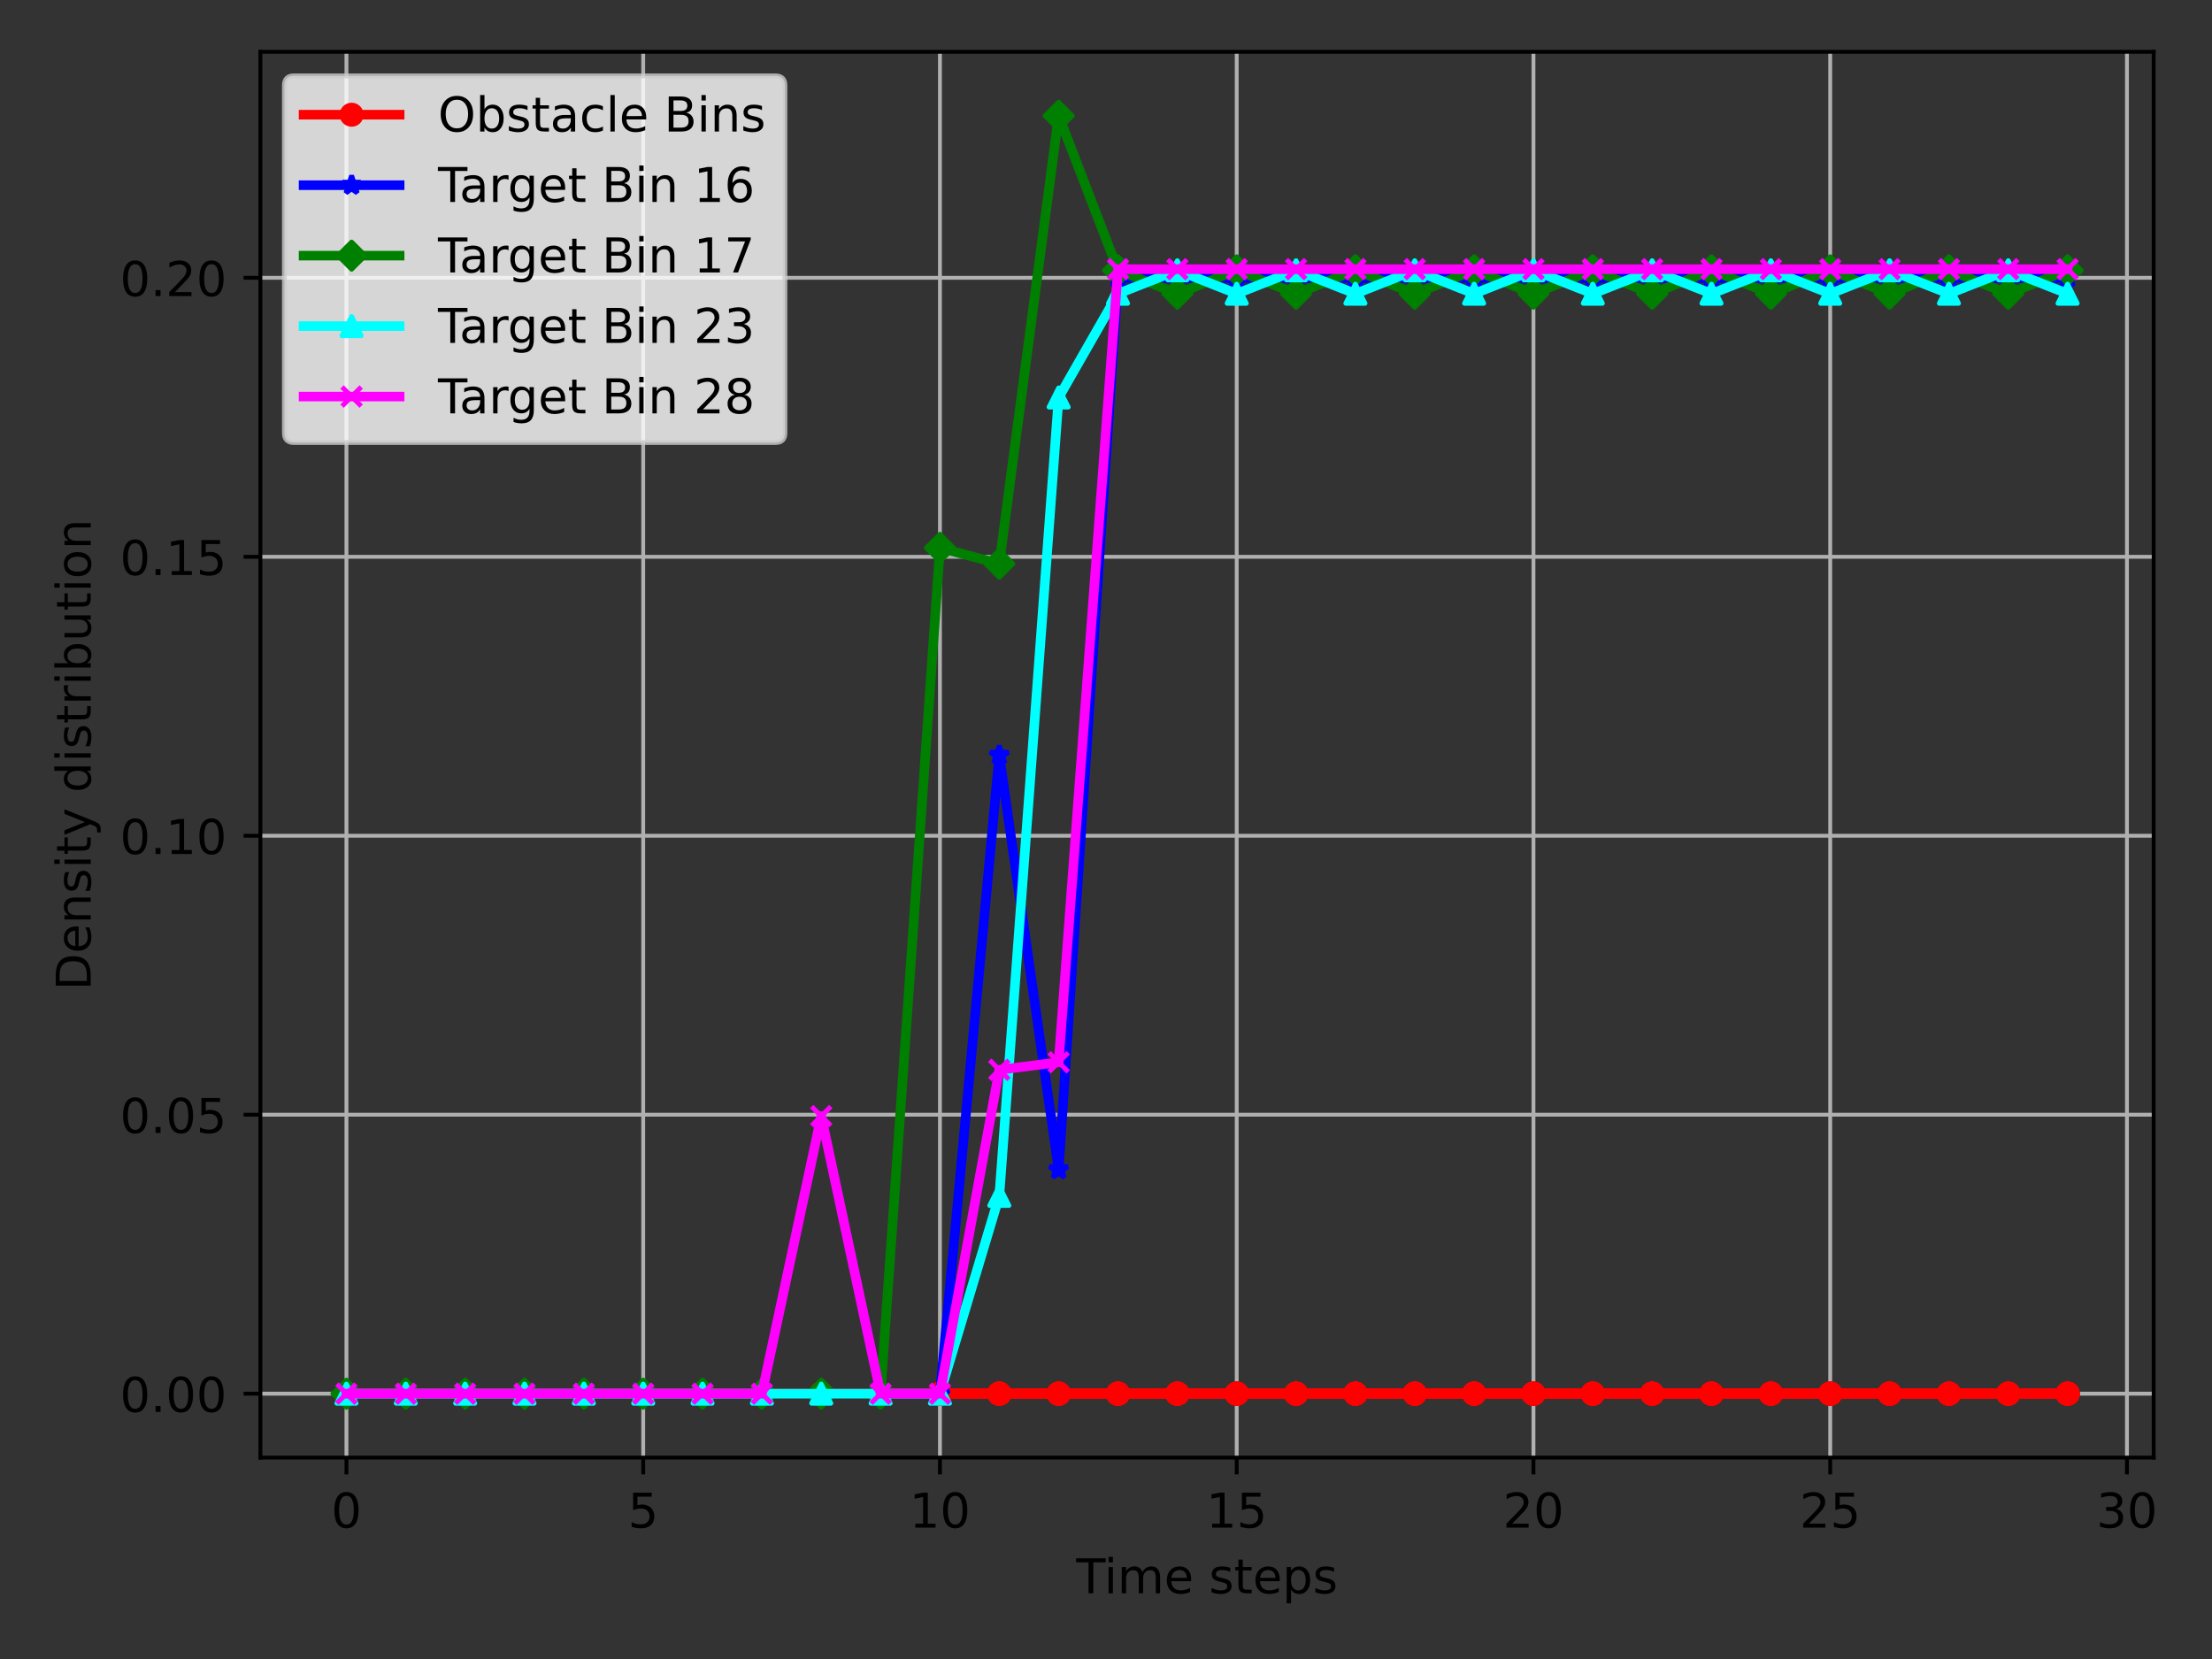 <?xml version="1.0" encoding="utf-8" standalone="no"?>
<!DOCTYPE svg PUBLIC "-//W3C//DTD SVG 1.1//EN"
  "http://www.w3.org/Graphics/SVG/1.1/DTD/svg11.dtd">
<!-- Created with matplotlib (https://matplotlib.org/) -->
<svg height="345.6pt" version="1.1" viewBox="0 0 460.8 345.6" width="460.8pt" xmlns="http://www.w3.org/2000/svg" xmlns:xlink="http://www.w3.org/1999/xlink">
 <rect x="0" y="0" width="460.8" height="345.6" fill="#333333" stroke="none"/>
 <defs>
  <style type="text/css">*{stroke-linecap:butt;stroke-linejoin:round;}</style>
 </defs>
 <g id="figure_1">
  <g id="patch_1">
   <path d="M 0 345.6 
L 460.8 345.6 
L 460.8 0 
L 0 0 
z
" style="fill:none;"/>
  </g>
  <g id="axes_1">
   <g id="patch_2">
    <path d="M 54.245 303.64 
L 448.648 303.64 
L 448.648 10.8 
L 54.245 10.8 
z
" style="fill:none;"/>
   </g>
   <g id="matplotlib.axis_1">
    <g id="xtick_1">
     <g id="line2d_1">
      <path clip-path="url(#pd578830db0)" d="M 72.172 303.64 
L 72.172 10.8 
" style="fill:none;stroke:#b0b0b0;stroke-linecap:square;stroke-width:0.8;"/>
     </g>
     <g id="line2d_2">
      <defs>
       <path d="M 0 0 
L 0 3.5 
" id="m461bba679a" style="stroke:#000000;stroke-width:0.8;"/>
      </defs>
      <g>
       <use style="stroke:#000000;stroke-width:0.8;" x="72.172" xlink:href="#m461bba679a" y="303.64"/>
      </g>
     </g>
     <g id="text_1">
      <!-- 0 -->
      <g transform="translate(68.991 318.238)scale(0.1 -0.1)">
       <defs>
        <path d="M 31.781 66.406 
Q 24.172 66.406 20.328 58.906 
Q 16.5 51.422 16.5 36.375 
Q 16.5 21.391 20.328 13.891 
Q 24.172 6.391 31.781 6.391 
Q 39.453 6.391 43.281 13.891 
Q 47.125 21.391 47.125 36.375 
Q 47.125 51.422 43.281 58.906 
Q 39.453 66.406 31.781 66.406 
z
M 31.781 74.219 
Q 44.047 74.219 50.516 64.516 
Q 56.984 54.828 56.984 36.375 
Q 56.984 17.969 50.516 8.266 
Q 44.047 -1.422 31.781 -1.422 
Q 19.531 -1.422 13.062 8.266 
Q 6.594 17.969 6.594 36.375 
Q 6.594 54.828 13.062 64.516 
Q 19.531 74.219 31.781 74.219 
z
" id="DejaVuSans-48"/>
       </defs>
       <use xlink:href="#DejaVuSans-48"/>
      </g>
     </g>
    </g>
    <g id="xtick_2">
     <g id="line2d_3">
      <path clip-path="url(#pd578830db0)" d="M 133.991 303.64 
L 133.991 10.8 
" style="fill:none;stroke:#b0b0b0;stroke-linecap:square;stroke-width:0.8;"/>
     </g>
     <g id="line2d_4">
      <g>
       <use style="stroke:#000000;stroke-width:0.8;" x="133.991" xlink:href="#m461bba679a" y="303.64"/>
      </g>
     </g>
     <g id="text_2">
      <!-- 5 -->
      <g transform="translate(130.81 318.238)scale(0.1 -0.1)">
       <defs>
        <path d="M 10.797 72.906 
L 49.516 72.906 
L 49.516 64.594 
L 19.828 64.594 
L 19.828 46.734 
Q 21.969 47.469 24.109 47.828 
Q 26.266 48.188 28.422 48.188 
Q 40.625 48.188 47.75 41.5 
Q 54.891 34.812 54.891 23.391 
Q 54.891 11.625 47.562 5.094 
Q 40.234 -1.422 26.906 -1.422 
Q 22.312 -1.422 17.547 -0.641 
Q 12.797 0.141 7.719 1.703 
L 7.719 11.625 
Q 12.109 9.234 16.797 8.062 
Q 21.484 6.891 26.703 6.891 
Q 35.156 6.891 40.078 11.328 
Q 45.016 15.766 45.016 23.391 
Q 45.016 31 40.078 35.438 
Q 35.156 39.891 26.703 39.891 
Q 22.75 39.891 18.812 39.016 
Q 14.891 38.141 10.797 36.281 
z
" id="DejaVuSans-53"/>
       </defs>
       <use xlink:href="#DejaVuSans-53"/>
      </g>
     </g>
    </g>
    <g id="xtick_3">
     <g id="line2d_5">
      <path clip-path="url(#pd578830db0)" d="M 195.81 303.64 
L 195.81 10.8 
" style="fill:none;stroke:#b0b0b0;stroke-linecap:square;stroke-width:0.8;"/>
     </g>
     <g id="line2d_6">
      <g>
       <use style="stroke:#000000;stroke-width:0.8;" x="195.81" xlink:href="#m461bba679a" y="303.64"/>
      </g>
     </g>
     <g id="text_3">
      <!-- 10 -->
      <g transform="translate(189.447 318.238)scale(0.1 -0.1)">
       <defs>
        <path d="M 12.406 8.297 
L 28.516 8.297 
L 28.516 63.922 
L 10.984 60.406 
L 10.984 69.391 
L 28.422 72.906 
L 38.281 72.906 
L 38.281 8.297 
L 54.391 8.297 
L 54.391 0 
L 12.406 0 
z
" id="DejaVuSans-49"/>
       </defs>
       <use xlink:href="#DejaVuSans-49"/>
       <use x="63.623" xlink:href="#DejaVuSans-48"/>
      </g>
     </g>
    </g>
    <g id="xtick_4">
     <g id="line2d_7">
      <path clip-path="url(#pd578830db0)" d="M 257.628 303.64 
L 257.628 10.8 
" style="fill:none;stroke:#b0b0b0;stroke-linecap:square;stroke-width:0.8;"/>
     </g>
     <g id="line2d_8">
      <g>
       <use style="stroke:#000000;stroke-width:0.8;" x="257.628" xlink:href="#m461bba679a" y="303.64"/>
      </g>
     </g>
     <g id="text_4">
      <!-- 15 -->
      <g transform="translate(251.266 318.238)scale(0.1 -0.1)">
       <use xlink:href="#DejaVuSans-49"/>
       <use x="63.623" xlink:href="#DejaVuSans-53"/>
      </g>
     </g>
    </g>
    <g id="xtick_5">
     <g id="line2d_9">
      <path clip-path="url(#pd578830db0)" d="M 319.447 303.64 
L 319.447 10.8 
" style="fill:none;stroke:#b0b0b0;stroke-linecap:square;stroke-width:0.8;"/>
     </g>
     <g id="line2d_10">
      <g>
       <use style="stroke:#000000;stroke-width:0.8;" x="319.447" xlink:href="#m461bba679a" y="303.64"/>
      </g>
     </g>
     <g id="text_5">
      <!-- 20 -->
      <g transform="translate(313.084 318.238)scale(0.1 -0.1)">
       <defs>
        <path d="M 19.188 8.297 
L 53.609 8.297 
L 53.609 0 
L 7.328 0 
L 7.328 8.297 
Q 12.938 14.109 22.625 23.891 
Q 32.328 33.688 34.812 36.531 
Q 39.547 41.844 41.422 45.531 
Q 43.312 49.219 43.312 52.781 
Q 43.312 58.594 39.234 62.25 
Q 35.156 65.922 28.609 65.922 
Q 23.969 65.922 18.812 64.312 
Q 13.672 62.703 7.812 59.422 
L 7.812 69.391 
Q 13.766 71.781 18.938 73 
Q 24.125 74.219 28.422 74.219 
Q 39.75 74.219 46.484 68.547 
Q 53.219 62.891 53.219 53.422 
Q 53.219 48.922 51.531 44.891 
Q 49.859 40.875 45.406 35.406 
Q 44.188 33.984 37.641 27.219 
Q 31.109 20.453 19.188 8.297 
z
" id="DejaVuSans-50"/>
       </defs>
       <use xlink:href="#DejaVuSans-50"/>
       <use x="63.623" xlink:href="#DejaVuSans-48"/>
      </g>
     </g>
    </g>
    <g id="xtick_6">
     <g id="line2d_11">
      <path clip-path="url(#pd578830db0)" d="M 381.265 303.64 
L 381.265 10.8 
" style="fill:none;stroke:#b0b0b0;stroke-linecap:square;stroke-width:0.8;"/>
     </g>
     <g id="line2d_12">
      <g>
       <use style="stroke:#000000;stroke-width:0.8;" x="381.265" xlink:href="#m461bba679a" y="303.64"/>
      </g>
     </g>
     <g id="text_6">
      <!-- 25 -->
      <g transform="translate(374.903 318.238)scale(0.1 -0.1)">
       <use xlink:href="#DejaVuSans-50"/>
       <use x="63.623" xlink:href="#DejaVuSans-53"/>
      </g>
     </g>
    </g>
    <g id="xtick_7">
     <g id="line2d_13">
      <path clip-path="url(#pd578830db0)" d="M 443.084 303.64 
L 443.084 10.8 
" style="fill:none;stroke:#b0b0b0;stroke-linecap:square;stroke-width:0.8;"/>
     </g>
     <g id="line2d_14">
      <g>
       <use style="stroke:#000000;stroke-width:0.8;" x="443.084" xlink:href="#m461bba679a" y="303.64"/>
      </g>
     </g>
     <g id="text_7">
      <!-- 30 -->
      <g transform="translate(436.722 318.238)scale(0.1 -0.1)">
       <defs>
        <path d="M 40.578 39.312 
Q 47.656 37.797 51.625 33 
Q 55.609 28.219 55.609 21.188 
Q 55.609 10.406 48.188 4.484 
Q 40.766 -1.422 27.094 -1.422 
Q 22.516 -1.422 17.656 -0.516 
Q 12.797 0.391 7.625 2.203 
L 7.625 11.719 
Q 11.719 9.328 16.594 8.109 
Q 21.484 6.891 26.812 6.891 
Q 36.078 6.891 40.938 10.547 
Q 45.797 14.203 45.797 21.188 
Q 45.797 27.641 41.281 31.266 
Q 36.766 34.906 28.719 34.906 
L 20.219 34.906 
L 20.219 43.016 
L 29.109 43.016 
Q 36.375 43.016 40.234 45.922 
Q 44.094 48.828 44.094 54.297 
Q 44.094 59.906 40.109 62.906 
Q 36.141 65.922 28.719 65.922 
Q 24.656 65.922 20.016 65.031 
Q 15.375 64.156 9.812 62.312 
L 9.812 71.094 
Q 15.438 72.656 20.344 73.438 
Q 25.25 74.219 29.594 74.219 
Q 40.828 74.219 47.359 69.109 
Q 53.906 64.016 53.906 55.328 
Q 53.906 49.266 50.438 45.094 
Q 46.969 40.922 40.578 39.312 
z
" id="DejaVuSans-51"/>
       </defs>
       <use xlink:href="#DejaVuSans-51"/>
       <use x="63.623" xlink:href="#DejaVuSans-48"/>
      </g>
     </g>
    </g>
    <g id="text_8">
     <!-- Time steps -->
     <g transform="translate(224.203 331.917)scale(0.1 -0.1)">
      <defs>
       <path d="M -0.297 72.906 
L 61.375 72.906 
L 61.375 64.594 
L 35.5 64.594 
L 35.5 0 
L 25.594 0 
L 25.594 64.594 
L -0.297 64.594 
z
" id="DejaVuSans-84"/>
       <path d="M 9.422 54.688 
L 18.406 54.688 
L 18.406 0 
L 9.422 0 
z
M 9.422 75.984 
L 18.406 75.984 
L 18.406 64.594 
L 9.422 64.594 
z
" id="DejaVuSans-105"/>
       <path d="M 52 44.188 
Q 55.375 50.25 60.062 53.125 
Q 64.75 56 71.094 56 
Q 79.641 56 84.281 50.016 
Q 88.922 44.047 88.922 33.016 
L 88.922 0 
L 79.891 0 
L 79.891 32.719 
Q 79.891 40.578 77.094 44.375 
Q 74.312 48.188 68.609 48.188 
Q 61.625 48.188 57.562 43.547 
Q 53.516 38.922 53.516 30.906 
L 53.516 0 
L 44.484 0 
L 44.484 32.719 
Q 44.484 40.625 41.703 44.406 
Q 38.922 48.188 33.109 48.188 
Q 26.219 48.188 22.156 43.531 
Q 18.109 38.875 18.109 30.906 
L 18.109 0 
L 9.078 0 
L 9.078 54.688 
L 18.109 54.688 
L 18.109 46.188 
Q 21.188 51.219 25.484 53.609 
Q 29.781 56 35.688 56 
Q 41.656 56 45.828 52.969 
Q 50 49.953 52 44.188 
z
" id="DejaVuSans-109"/>
       <path d="M 56.203 29.594 
L 56.203 25.203 
L 14.891 25.203 
Q 15.484 15.922 20.484 11.062 
Q 25.484 6.203 34.422 6.203 
Q 39.594 6.203 44.453 7.469 
Q 49.312 8.734 54.109 11.281 
L 54.109 2.781 
Q 49.266 0.734 44.188 -0.344 
Q 39.109 -1.422 33.891 -1.422 
Q 20.797 -1.422 13.156 6.188 
Q 5.516 13.812 5.516 26.812 
Q 5.516 40.234 12.766 48.109 
Q 20.016 56 32.328 56 
Q 43.359 56 49.781 48.891 
Q 56.203 41.797 56.203 29.594 
z
M 47.219 32.234 
Q 47.125 39.594 43.094 43.984 
Q 39.062 48.391 32.422 48.391 
Q 24.906 48.391 20.391 44.141 
Q 15.875 39.891 15.188 32.172 
z
" id="DejaVuSans-101"/>
       <path id="DejaVuSans-32"/>
       <path d="M 44.281 53.078 
L 44.281 44.578 
Q 40.484 46.531 36.375 47.5 
Q 32.281 48.484 27.875 48.484 
Q 21.188 48.484 17.844 46.438 
Q 14.5 44.391 14.5 40.281 
Q 14.5 37.156 16.891 35.375 
Q 19.281 33.594 26.516 31.984 
L 29.594 31.297 
Q 39.156 29.25 43.188 25.516 
Q 47.219 21.781 47.219 15.094 
Q 47.219 7.469 41.188 3.016 
Q 35.156 -1.422 24.609 -1.422 
Q 20.219 -1.422 15.453 -0.562 
Q 10.688 0.297 5.422 2 
L 5.422 11.281 
Q 10.406 8.688 15.234 7.391 
Q 20.062 6.109 24.812 6.109 
Q 31.156 6.109 34.562 8.281 
Q 37.984 10.453 37.984 14.406 
Q 37.984 18.062 35.516 20.016 
Q 33.062 21.969 24.703 23.781 
L 21.578 24.516 
Q 13.234 26.266 9.516 29.906 
Q 5.812 33.547 5.812 39.891 
Q 5.812 47.609 11.281 51.797 
Q 16.75 56 26.812 56 
Q 31.781 56 36.172 55.266 
Q 40.578 54.547 44.281 53.078 
z
" id="DejaVuSans-115"/>
       <path d="M 18.312 70.219 
L 18.312 54.688 
L 36.812 54.688 
L 36.812 47.703 
L 18.312 47.703 
L 18.312 18.016 
Q 18.312 11.328 20.141 9.422 
Q 21.969 7.516 27.594 7.516 
L 36.812 7.516 
L 36.812 0 
L 27.594 0 
Q 17.188 0 13.234 3.875 
Q 9.281 7.766 9.281 18.016 
L 9.281 47.703 
L 2.688 47.703 
L 2.688 54.688 
L 9.281 54.688 
L 9.281 70.219 
z
" id="DejaVuSans-116"/>
       <path d="M 18.109 8.203 
L 18.109 -20.797 
L 9.078 -20.797 
L 9.078 54.688 
L 18.109 54.688 
L 18.109 46.391 
Q 20.953 51.266 25.266 53.625 
Q 29.594 56 35.594 56 
Q 45.562 56 51.781 48.094 
Q 58.016 40.188 58.016 27.297 
Q 58.016 14.406 51.781 6.484 
Q 45.562 -1.422 35.594 -1.422 
Q 29.594 -1.422 25.266 0.953 
Q 20.953 3.328 18.109 8.203 
z
M 48.688 27.297 
Q 48.688 37.203 44.609 42.844 
Q 40.531 48.484 33.406 48.484 
Q 26.266 48.484 22.188 42.844 
Q 18.109 37.203 18.109 27.297 
Q 18.109 17.391 22.188 11.75 
Q 26.266 6.109 33.406 6.109 
Q 40.531 6.109 44.609 11.75 
Q 48.688 17.391 48.688 27.297 
z
" id="DejaVuSans-112"/>
      </defs>
      <use xlink:href="#DejaVuSans-84"/>
      <use x="57.959" xlink:href="#DejaVuSans-105"/>
      <use x="85.742" xlink:href="#DejaVuSans-109"/>
      <use x="183.154" xlink:href="#DejaVuSans-101"/>
      <use x="244.678" xlink:href="#DejaVuSans-32"/>
      <use x="276.465" xlink:href="#DejaVuSans-115"/>
      <use x="328.564" xlink:href="#DejaVuSans-116"/>
      <use x="367.773" xlink:href="#DejaVuSans-101"/>
      <use x="429.297" xlink:href="#DejaVuSans-112"/>
      <use x="492.773" xlink:href="#DejaVuSans-115"/>
     </g>
    </g>
   </g>
   <g id="matplotlib.axis_2">
    <g id="ytick_1">
     <g id="line2d_15">
      <path clip-path="url(#pd578830db0)" d="M 54.245 290.329 
L 448.648 290.329 
" style="fill:none;stroke:#b0b0b0;stroke-linecap:square;stroke-width:0.8;"/>
     </g>
     <g id="line2d_16">
      <defs>
       <path d="M 0 0 
L -3.5 0 
" id="m26e322a4b6" style="stroke:#000000;stroke-width:0.8;"/>
      </defs>
      <g>
       <use style="stroke:#000000;stroke-width:0.8;" x="54.245" xlink:href="#m26e322a4b6" y="290.329"/>
      </g>
     </g>
     <g id="text_9">
      <!-- 0.00 -->
      <g transform="translate(24.979 294.128)scale(0.1 -0.1)">
       <defs>
        <path d="M 10.688 12.406 
L 21 12.406 
L 21 0 
L 10.688 0 
z
" id="DejaVuSans-46"/>
       </defs>
       <use xlink:href="#DejaVuSans-48"/>
       <use x="63.623" xlink:href="#DejaVuSans-46"/>
       <use x="95.41" xlink:href="#DejaVuSans-48"/>
       <use x="159.033" xlink:href="#DejaVuSans-48"/>
      </g>
     </g>
    </g>
    <g id="ytick_2">
     <g id="line2d_17">
      <path clip-path="url(#pd578830db0)" d="M 54.245 232.216 
L 448.648 232.216 
" style="fill:none;stroke:#b0b0b0;stroke-linecap:square;stroke-width:0.8;"/>
     </g>
     <g id="line2d_18">
      <g>
       <use style="stroke:#000000;stroke-width:0.8;" x="54.245" xlink:href="#m26e322a4b6" y="232.216"/>
      </g>
     </g>
     <g id="text_10">
      <!-- 0.05 -->
      <g transform="translate(24.979 236.015)scale(0.1 -0.1)">
       <use xlink:href="#DejaVuSans-48"/>
       <use x="63.623" xlink:href="#DejaVuSans-46"/>
       <use x="95.41" xlink:href="#DejaVuSans-48"/>
       <use x="159.033" xlink:href="#DejaVuSans-53"/>
      </g>
     </g>
    </g>
    <g id="ytick_3">
     <g id="line2d_19">
      <path clip-path="url(#pd578830db0)" d="M 54.245 174.102 
L 448.648 174.102 
" style="fill:none;stroke:#b0b0b0;stroke-linecap:square;stroke-width:0.8;"/>
     </g>
     <g id="line2d_20">
      <g>
       <use style="stroke:#000000;stroke-width:0.8;" x="54.245" xlink:href="#m26e322a4b6" y="174.102"/>
      </g>
     </g>
     <g id="text_11">
      <!-- 0.10 -->
      <g transform="translate(24.979 177.901)scale(0.1 -0.1)">
       <use xlink:href="#DejaVuSans-48"/>
       <use x="63.623" xlink:href="#DejaVuSans-46"/>
       <use x="95.41" xlink:href="#DejaVuSans-49"/>
       <use x="159.033" xlink:href="#DejaVuSans-48"/>
      </g>
     </g>
    </g>
    <g id="ytick_4">
     <g id="line2d_21">
      <path clip-path="url(#pd578830db0)" d="M 54.245 115.988 
L 448.648 115.988 
" style="fill:none;stroke:#b0b0b0;stroke-linecap:square;stroke-width:0.8;"/>
     </g>
     <g id="line2d_22">
      <g>
       <use style="stroke:#000000;stroke-width:0.8;" x="54.245" xlink:href="#m26e322a4b6" y="115.988"/>
      </g>
     </g>
     <g id="text_12">
      <!-- 0.15 -->
      <g transform="translate(24.979 119.788)scale(0.1 -0.1)">
       <use xlink:href="#DejaVuSans-48"/>
       <use x="63.623" xlink:href="#DejaVuSans-46"/>
       <use x="95.41" xlink:href="#DejaVuSans-49"/>
       <use x="159.033" xlink:href="#DejaVuSans-53"/>
      </g>
     </g>
    </g>
    <g id="ytick_5">
     <g id="line2d_23">
      <path clip-path="url(#pd578830db0)" d="M 54.245 57.875 
L 448.648 57.875 
" style="fill:none;stroke:#b0b0b0;stroke-linecap:square;stroke-width:0.8;"/>
     </g>
     <g id="line2d_24">
      <g>
       <use style="stroke:#000000;stroke-width:0.8;" x="54.245" xlink:href="#m26e322a4b6" y="57.875"/>
      </g>
     </g>
     <g id="text_13">
      <!-- 0.20 -->
      <g transform="translate(24.979 61.674)scale(0.1 -0.1)">
       <use xlink:href="#DejaVuSans-48"/>
       <use x="63.623" xlink:href="#DejaVuSans-46"/>
       <use x="95.41" xlink:href="#DejaVuSans-50"/>
       <use x="159.033" xlink:href="#DejaVuSans-48"/>
      </g>
     </g>
    </g>
    <g id="text_14">
     <!-- Density distribution -->
     <g transform="translate(18.9 206.311)rotate(-90)scale(0.1 -0.1)">
      <defs>
       <path d="M 19.672 64.797 
L 19.672 8.109 
L 31.594 8.109 
Q 46.688 8.109 53.688 14.938 
Q 60.688 21.781 60.688 36.531 
Q 60.688 51.172 53.688 57.984 
Q 46.688 64.797 31.594 64.797 
z
M 9.812 72.906 
L 30.078 72.906 
Q 51.266 72.906 61.172 64.094 
Q 71.094 55.281 71.094 36.531 
Q 71.094 17.672 61.125 8.828 
Q 51.172 0 30.078 0 
L 9.812 0 
z
" id="DejaVuSans-68"/>
       <path d="M 54.891 33.016 
L 54.891 0 
L 45.906 0 
L 45.906 32.719 
Q 45.906 40.484 42.875 44.328 
Q 39.844 48.188 33.797 48.188 
Q 26.516 48.188 22.312 43.547 
Q 18.109 38.922 18.109 30.906 
L 18.109 0 
L 9.078 0 
L 9.078 54.688 
L 18.109 54.688 
L 18.109 46.188 
Q 21.344 51.125 25.703 53.562 
Q 30.078 56 35.797 56 
Q 45.219 56 50.047 50.172 
Q 54.891 44.344 54.891 33.016 
z
" id="DejaVuSans-110"/>
       <path d="M 32.172 -5.078 
Q 28.375 -14.844 24.75 -17.812 
Q 21.141 -20.797 15.094 -20.797 
L 7.906 -20.797 
L 7.906 -13.281 
L 13.188 -13.281 
Q 16.891 -13.281 18.938 -11.516 
Q 21 -9.766 23.484 -3.219 
L 25.094 0.875 
L 2.984 54.688 
L 12.5 54.688 
L 29.594 11.922 
L 46.688 54.688 
L 56.203 54.688 
z
" id="DejaVuSans-121"/>
       <path d="M 45.406 46.391 
L 45.406 75.984 
L 54.391 75.984 
L 54.391 0 
L 45.406 0 
L 45.406 8.203 
Q 42.578 3.328 38.25 0.953 
Q 33.938 -1.422 27.875 -1.422 
Q 17.969 -1.422 11.734 6.484 
Q 5.516 14.406 5.516 27.297 
Q 5.516 40.188 11.734 48.094 
Q 17.969 56 27.875 56 
Q 33.938 56 38.25 53.625 
Q 42.578 51.266 45.406 46.391 
z
M 14.797 27.297 
Q 14.797 17.391 18.875 11.75 
Q 22.953 6.109 30.078 6.109 
Q 37.203 6.109 41.297 11.75 
Q 45.406 17.391 45.406 27.297 
Q 45.406 37.203 41.297 42.844 
Q 37.203 48.484 30.078 48.484 
Q 22.953 48.484 18.875 42.844 
Q 14.797 37.203 14.797 27.297 
z
" id="DejaVuSans-100"/>
       <path d="M 41.109 46.297 
Q 39.594 47.172 37.812 47.578 
Q 36.031 48 33.891 48 
Q 26.266 48 22.188 43.047 
Q 18.109 38.094 18.109 28.812 
L 18.109 0 
L 9.078 0 
L 9.078 54.688 
L 18.109 54.688 
L 18.109 46.188 
Q 20.953 51.172 25.484 53.578 
Q 30.031 56 36.531 56 
Q 37.453 56 38.578 55.875 
Q 39.703 55.766 41.062 55.516 
z
" id="DejaVuSans-114"/>
       <path d="M 48.688 27.297 
Q 48.688 37.203 44.609 42.844 
Q 40.531 48.484 33.406 48.484 
Q 26.266 48.484 22.188 42.844 
Q 18.109 37.203 18.109 27.297 
Q 18.109 17.391 22.188 11.75 
Q 26.266 6.109 33.406 6.109 
Q 40.531 6.109 44.609 11.75 
Q 48.688 17.391 48.688 27.297 
z
M 18.109 46.391 
Q 20.953 51.266 25.266 53.625 
Q 29.594 56 35.594 56 
Q 45.562 56 51.781 48.094 
Q 58.016 40.188 58.016 27.297 
Q 58.016 14.406 51.781 6.484 
Q 45.562 -1.422 35.594 -1.422 
Q 29.594 -1.422 25.266 0.953 
Q 20.953 3.328 18.109 8.203 
L 18.109 0 
L 9.078 0 
L 9.078 75.984 
L 18.109 75.984 
z
" id="DejaVuSans-98"/>
       <path d="M 8.5 21.578 
L 8.5 54.688 
L 17.484 54.688 
L 17.484 21.922 
Q 17.484 14.156 20.5 10.266 
Q 23.531 6.391 29.594 6.391 
Q 36.859 6.391 41.078 11.031 
Q 45.312 15.672 45.312 23.688 
L 45.312 54.688 
L 54.297 54.688 
L 54.297 0 
L 45.312 0 
L 45.312 8.406 
Q 42.047 3.422 37.719 1 
Q 33.406 -1.422 27.688 -1.422 
Q 18.266 -1.422 13.375 4.438 
Q 8.5 10.297 8.5 21.578 
z
M 31.109 56 
z
" id="DejaVuSans-117"/>
       <path d="M 30.609 48.391 
Q 23.391 48.391 19.188 42.75 
Q 14.984 37.109 14.984 27.297 
Q 14.984 17.484 19.156 11.844 
Q 23.344 6.203 30.609 6.203 
Q 37.797 6.203 41.984 11.859 
Q 46.188 17.531 46.188 27.297 
Q 46.188 37.016 41.984 42.703 
Q 37.797 48.391 30.609 48.391 
z
M 30.609 56 
Q 42.328 56 49.016 48.375 
Q 55.719 40.766 55.719 27.297 
Q 55.719 13.875 49.016 6.219 
Q 42.328 -1.422 30.609 -1.422 
Q 18.844 -1.422 12.172 6.219 
Q 5.516 13.875 5.516 27.297 
Q 5.516 40.766 12.172 48.375 
Q 18.844 56 30.609 56 
z
" id="DejaVuSans-111"/>
      </defs>
      <use xlink:href="#DejaVuSans-68"/>
      <use x="77.002" xlink:href="#DejaVuSans-101"/>
      <use x="138.525" xlink:href="#DejaVuSans-110"/>
      <use x="201.904" xlink:href="#DejaVuSans-115"/>
      <use x="254.004" xlink:href="#DejaVuSans-105"/>
      <use x="281.787" xlink:href="#DejaVuSans-116"/>
      <use x="320.996" xlink:href="#DejaVuSans-121"/>
      <use x="380.176" xlink:href="#DejaVuSans-32"/>
      <use x="411.963" xlink:href="#DejaVuSans-100"/>
      <use x="475.439" xlink:href="#DejaVuSans-105"/>
      <use x="503.223" xlink:href="#DejaVuSans-115"/>
      <use x="555.322" xlink:href="#DejaVuSans-116"/>
      <use x="594.531" xlink:href="#DejaVuSans-114"/>
      <use x="635.645" xlink:href="#DejaVuSans-105"/>
      <use x="663.428" xlink:href="#DejaVuSans-98"/>
      <use x="726.904" xlink:href="#DejaVuSans-117"/>
      <use x="790.283" xlink:href="#DejaVuSans-116"/>
      <use x="829.492" xlink:href="#DejaVuSans-105"/>
      <use x="857.275" xlink:href="#DejaVuSans-111"/>
      <use x="918.457" xlink:href="#DejaVuSans-110"/>
     </g>
    </g>
   </g>
   <g id="line2d_25">
    <path clip-path="url(#pd578830db0)" d="M 72.172 290.329 
L 84.536 290.329 
L 96.9 290.329 
L 109.264 290.329 
L 121.627 290.329 
L 133.991 290.329 
L 146.355 290.329 
L 158.718 290.329 
L 171.082 290.329 
L 183.446 290.329 
L 195.81 290.329 
L 208.173 290.329 
L 220.537 290.329 
L 232.901 290.329 
L 245.265 290.329 
L 257.628 290.329 
L 269.992 290.329 
L 282.356 290.329 
L 294.719 290.329 
L 307.083 290.329 
L 319.447 290.329 
L 331.811 290.329 
L 344.174 290.329 
L 356.538 290.329 
L 368.902 290.329 
L 381.265 290.329 
L 393.629 290.329 
L 405.993 290.329 
L 418.357 290.329 
L 430.72 290.329 
" style="fill:none;stroke:#ff0000;stroke-linecap:square;stroke-width:2;"/>
    <defs>
     <path d="M 0 2 
C 0.53 2 1.039 1.789 1.414 1.414 
C 1.789 1.039 2 0.53 2 0 
C 2 -0.53 1.789 -1.039 1.414 -1.414 
C 1.039 -1.789 0.53 -2 0 -2 
C -0.53 -2 -1.039 -1.789 -1.414 -1.414 
C -1.789 -1.039 -2 -0.53 -2 0 
C -2 0.53 -1.789 1.039 -1.414 1.414 
C -1.039 1.789 -0.53 2 0 2 
z
" id="m245308dddf" style="stroke:#ff0000;"/>
    </defs>
    <g clip-path="url(#pd578830db0)">
     <use style="fill:#ff0000;stroke:#ff0000;" x="72.172" xlink:href="#m245308dddf" y="290.329"/>
     <use style="fill:#ff0000;stroke:#ff0000;" x="84.536" xlink:href="#m245308dddf" y="290.329"/>
     <use style="fill:#ff0000;stroke:#ff0000;" x="96.9" xlink:href="#m245308dddf" y="290.329"/>
     <use style="fill:#ff0000;stroke:#ff0000;" x="109.264" xlink:href="#m245308dddf" y="290.329"/>
     <use style="fill:#ff0000;stroke:#ff0000;" x="121.627" xlink:href="#m245308dddf" y="290.329"/>
     <use style="fill:#ff0000;stroke:#ff0000;" x="133.991" xlink:href="#m245308dddf" y="290.329"/>
     <use style="fill:#ff0000;stroke:#ff0000;" x="146.355" xlink:href="#m245308dddf" y="290.329"/>
     <use style="fill:#ff0000;stroke:#ff0000;" x="158.718" xlink:href="#m245308dddf" y="290.329"/>
     <use style="fill:#ff0000;stroke:#ff0000;" x="171.082" xlink:href="#m245308dddf" y="290.329"/>
     <use style="fill:#ff0000;stroke:#ff0000;" x="183.446" xlink:href="#m245308dddf" y="290.329"/>
     <use style="fill:#ff0000;stroke:#ff0000;" x="195.81" xlink:href="#m245308dddf" y="290.329"/>
     <use style="fill:#ff0000;stroke:#ff0000;" x="208.173" xlink:href="#m245308dddf" y="290.329"/>
     <use style="fill:#ff0000;stroke:#ff0000;" x="220.537" xlink:href="#m245308dddf" y="290.329"/>
     <use style="fill:#ff0000;stroke:#ff0000;" x="232.901" xlink:href="#m245308dddf" y="290.329"/>
     <use style="fill:#ff0000;stroke:#ff0000;" x="245.265" xlink:href="#m245308dddf" y="290.329"/>
     <use style="fill:#ff0000;stroke:#ff0000;" x="257.628" xlink:href="#m245308dddf" y="290.329"/>
     <use style="fill:#ff0000;stroke:#ff0000;" x="269.992" xlink:href="#m245308dddf" y="290.329"/>
     <use style="fill:#ff0000;stroke:#ff0000;" x="282.356" xlink:href="#m245308dddf" y="290.329"/>
     <use style="fill:#ff0000;stroke:#ff0000;" x="294.719" xlink:href="#m245308dddf" y="290.329"/>
     <use style="fill:#ff0000;stroke:#ff0000;" x="307.083" xlink:href="#m245308dddf" y="290.329"/>
     <use style="fill:#ff0000;stroke:#ff0000;" x="319.447" xlink:href="#m245308dddf" y="290.329"/>
     <use style="fill:#ff0000;stroke:#ff0000;" x="331.811" xlink:href="#m245308dddf" y="290.329"/>
     <use style="fill:#ff0000;stroke:#ff0000;" x="344.174" xlink:href="#m245308dddf" y="290.329"/>
     <use style="fill:#ff0000;stroke:#ff0000;" x="356.538" xlink:href="#m245308dddf" y="290.329"/>
     <use style="fill:#ff0000;stroke:#ff0000;" x="368.902" xlink:href="#m245308dddf" y="290.329"/>
     <use style="fill:#ff0000;stroke:#ff0000;" x="381.265" xlink:href="#m245308dddf" y="290.329"/>
     <use style="fill:#ff0000;stroke:#ff0000;" x="393.629" xlink:href="#m245308dddf" y="290.329"/>
     <use style="fill:#ff0000;stroke:#ff0000;" x="405.993" xlink:href="#m245308dddf" y="290.329"/>
     <use style="fill:#ff0000;stroke:#ff0000;" x="418.357" xlink:href="#m245308dddf" y="290.329"/>
     <use style="fill:#ff0000;stroke:#ff0000;" x="430.72" xlink:href="#m245308dddf" y="290.329"/>
    </g>
   </g>
   <g id="line2d_26">
    <path clip-path="url(#pd578830db0)" d="M 72.172 290.329 
L 84.536 290.329 
L 96.9 290.329 
L 109.264 290.329 
L 121.627 290.329 
L 133.991 290.329 
L 146.355 290.329 
L 158.718 290.329 
L 171.082 290.329 
L 183.446 290.329 
L 195.81 290.329 
L 208.173 290.329 
L 220.537 290.329 
L 232.901 290.329 
L 245.265 290.329 
L 257.628 290.329 
L 269.992 290.329 
L 282.356 290.329 
L 294.719 290.329 
L 307.083 290.329 
L 319.447 290.329 
L 331.811 290.329 
L 344.174 290.329 
L 356.538 290.329 
L 368.902 290.329 
L 381.265 290.329 
L 393.629 290.329 
L 405.993 290.329 
L 418.357 290.329 
L 430.72 290.329 
" style="fill:none;stroke:#ff0000;stroke-linecap:square;stroke-width:2;"/>
    <g clip-path="url(#pd578830db0)">
     <use style="fill:#ff0000;stroke:#ff0000;" x="72.172" xlink:href="#m245308dddf" y="290.329"/>
     <use style="fill:#ff0000;stroke:#ff0000;" x="84.536" xlink:href="#m245308dddf" y="290.329"/>
     <use style="fill:#ff0000;stroke:#ff0000;" x="96.9" xlink:href="#m245308dddf" y="290.329"/>
     <use style="fill:#ff0000;stroke:#ff0000;" x="109.264" xlink:href="#m245308dddf" y="290.329"/>
     <use style="fill:#ff0000;stroke:#ff0000;" x="121.627" xlink:href="#m245308dddf" y="290.329"/>
     <use style="fill:#ff0000;stroke:#ff0000;" x="133.991" xlink:href="#m245308dddf" y="290.329"/>
     <use style="fill:#ff0000;stroke:#ff0000;" x="146.355" xlink:href="#m245308dddf" y="290.329"/>
     <use style="fill:#ff0000;stroke:#ff0000;" x="158.718" xlink:href="#m245308dddf" y="290.329"/>
     <use style="fill:#ff0000;stroke:#ff0000;" x="171.082" xlink:href="#m245308dddf" y="290.329"/>
     <use style="fill:#ff0000;stroke:#ff0000;" x="183.446" xlink:href="#m245308dddf" y="290.329"/>
     <use style="fill:#ff0000;stroke:#ff0000;" x="195.81" xlink:href="#m245308dddf" y="290.329"/>
     <use style="fill:#ff0000;stroke:#ff0000;" x="208.173" xlink:href="#m245308dddf" y="290.329"/>
     <use style="fill:#ff0000;stroke:#ff0000;" x="220.537" xlink:href="#m245308dddf" y="290.329"/>
     <use style="fill:#ff0000;stroke:#ff0000;" x="232.901" xlink:href="#m245308dddf" y="290.329"/>
     <use style="fill:#ff0000;stroke:#ff0000;" x="245.265" xlink:href="#m245308dddf" y="290.329"/>
     <use style="fill:#ff0000;stroke:#ff0000;" x="257.628" xlink:href="#m245308dddf" y="290.329"/>
     <use style="fill:#ff0000;stroke:#ff0000;" x="269.992" xlink:href="#m245308dddf" y="290.329"/>
     <use style="fill:#ff0000;stroke:#ff0000;" x="282.356" xlink:href="#m245308dddf" y="290.329"/>
     <use style="fill:#ff0000;stroke:#ff0000;" x="294.719" xlink:href="#m245308dddf" y="290.329"/>
     <use style="fill:#ff0000;stroke:#ff0000;" x="307.083" xlink:href="#m245308dddf" y="290.329"/>
     <use style="fill:#ff0000;stroke:#ff0000;" x="319.447" xlink:href="#m245308dddf" y="290.329"/>
     <use style="fill:#ff0000;stroke:#ff0000;" x="331.811" xlink:href="#m245308dddf" y="290.329"/>
     <use style="fill:#ff0000;stroke:#ff0000;" x="344.174" xlink:href="#m245308dddf" y="290.329"/>
     <use style="fill:#ff0000;stroke:#ff0000;" x="356.538" xlink:href="#m245308dddf" y="290.329"/>
     <use style="fill:#ff0000;stroke:#ff0000;" x="368.902" xlink:href="#m245308dddf" y="290.329"/>
     <use style="fill:#ff0000;stroke:#ff0000;" x="381.265" xlink:href="#m245308dddf" y="290.329"/>
     <use style="fill:#ff0000;stroke:#ff0000;" x="393.629" xlink:href="#m245308dddf" y="290.329"/>
     <use style="fill:#ff0000;stroke:#ff0000;" x="405.993" xlink:href="#m245308dddf" y="290.329"/>
     <use style="fill:#ff0000;stroke:#ff0000;" x="418.357" xlink:href="#m245308dddf" y="290.329"/>
     <use style="fill:#ff0000;stroke:#ff0000;" x="430.72" xlink:href="#m245308dddf" y="290.329"/>
    </g>
   </g>
   <g id="line2d_27">
    <path clip-path="url(#pd578830db0)" d="M 72.172 290.329 
L 84.536 290.329 
L 96.9 290.329 
L 109.264 290.329 
L 121.627 290.329 
L 133.991 290.329 
L 146.355 290.329 
L 158.718 290.329 
L 171.082 290.329 
L 183.446 290.329 
L 195.81 290.329 
L 208.173 290.329 
L 220.537 290.329 
L 232.901 290.329 
L 245.265 290.329 
L 257.628 290.329 
L 269.992 290.329 
L 282.356 290.329 
L 294.719 290.329 
L 307.083 290.329 
L 319.447 290.329 
L 331.811 290.329 
L 344.174 290.329 
L 356.538 290.329 
L 368.902 290.329 
L 381.265 290.329 
L 393.629 290.329 
L 405.993 290.329 
L 418.357 290.329 
L 430.72 290.329 
" style="fill:none;stroke:#ff0000;stroke-linecap:square;stroke-width:2;"/>
    <g clip-path="url(#pd578830db0)">
     <use style="fill:#ff0000;stroke:#ff0000;" x="72.172" xlink:href="#m245308dddf" y="290.329"/>
     <use style="fill:#ff0000;stroke:#ff0000;" x="84.536" xlink:href="#m245308dddf" y="290.329"/>
     <use style="fill:#ff0000;stroke:#ff0000;" x="96.9" xlink:href="#m245308dddf" y="290.329"/>
     <use style="fill:#ff0000;stroke:#ff0000;" x="109.264" xlink:href="#m245308dddf" y="290.329"/>
     <use style="fill:#ff0000;stroke:#ff0000;" x="121.627" xlink:href="#m245308dddf" y="290.329"/>
     <use style="fill:#ff0000;stroke:#ff0000;" x="133.991" xlink:href="#m245308dddf" y="290.329"/>
     <use style="fill:#ff0000;stroke:#ff0000;" x="146.355" xlink:href="#m245308dddf" y="290.329"/>
     <use style="fill:#ff0000;stroke:#ff0000;" x="158.718" xlink:href="#m245308dddf" y="290.329"/>
     <use style="fill:#ff0000;stroke:#ff0000;" x="171.082" xlink:href="#m245308dddf" y="290.329"/>
     <use style="fill:#ff0000;stroke:#ff0000;" x="183.446" xlink:href="#m245308dddf" y="290.329"/>
     <use style="fill:#ff0000;stroke:#ff0000;" x="195.81" xlink:href="#m245308dddf" y="290.329"/>
     <use style="fill:#ff0000;stroke:#ff0000;" x="208.173" xlink:href="#m245308dddf" y="290.329"/>
     <use style="fill:#ff0000;stroke:#ff0000;" x="220.537" xlink:href="#m245308dddf" y="290.329"/>
     <use style="fill:#ff0000;stroke:#ff0000;" x="232.901" xlink:href="#m245308dddf" y="290.329"/>
     <use style="fill:#ff0000;stroke:#ff0000;" x="245.265" xlink:href="#m245308dddf" y="290.329"/>
     <use style="fill:#ff0000;stroke:#ff0000;" x="257.628" xlink:href="#m245308dddf" y="290.329"/>
     <use style="fill:#ff0000;stroke:#ff0000;" x="269.992" xlink:href="#m245308dddf" y="290.329"/>
     <use style="fill:#ff0000;stroke:#ff0000;" x="282.356" xlink:href="#m245308dddf" y="290.329"/>
     <use style="fill:#ff0000;stroke:#ff0000;" x="294.719" xlink:href="#m245308dddf" y="290.329"/>
     <use style="fill:#ff0000;stroke:#ff0000;" x="307.083" xlink:href="#m245308dddf" y="290.329"/>
     <use style="fill:#ff0000;stroke:#ff0000;" x="319.447" xlink:href="#m245308dddf" y="290.329"/>
     <use style="fill:#ff0000;stroke:#ff0000;" x="331.811" xlink:href="#m245308dddf" y="290.329"/>
     <use style="fill:#ff0000;stroke:#ff0000;" x="344.174" xlink:href="#m245308dddf" y="290.329"/>
     <use style="fill:#ff0000;stroke:#ff0000;" x="356.538" xlink:href="#m245308dddf" y="290.329"/>
     <use style="fill:#ff0000;stroke:#ff0000;" x="368.902" xlink:href="#m245308dddf" y="290.329"/>
     <use style="fill:#ff0000;stroke:#ff0000;" x="381.265" xlink:href="#m245308dddf" y="290.329"/>
     <use style="fill:#ff0000;stroke:#ff0000;" x="393.629" xlink:href="#m245308dddf" y="290.329"/>
     <use style="fill:#ff0000;stroke:#ff0000;" x="405.993" xlink:href="#m245308dddf" y="290.329"/>
     <use style="fill:#ff0000;stroke:#ff0000;" x="418.357" xlink:href="#m245308dddf" y="290.329"/>
     <use style="fill:#ff0000;stroke:#ff0000;" x="430.72" xlink:href="#m245308dddf" y="290.329"/>
    </g>
   </g>
   <g id="line2d_28">
    <path clip-path="url(#pd578830db0)" d="M 72.172 290.329 
L 84.536 290.329 
L 96.9 290.329 
L 109.264 290.329 
L 121.627 290.329 
L 133.991 290.329 
L 146.355 290.329 
L 158.718 290.329 
L 171.082 290.329 
L 183.446 290.329 
L 195.81 290.329 
L 208.173 290.329 
L 220.537 290.329 
L 232.901 290.329 
L 245.265 290.329 
L 257.628 290.329 
L 269.992 290.329 
L 282.356 290.329 
L 294.719 290.329 
L 307.083 290.329 
L 319.447 290.329 
L 331.811 290.329 
L 344.174 290.329 
L 356.538 290.329 
L 368.902 290.329 
L 381.265 290.329 
L 393.629 290.329 
L 405.993 290.329 
L 418.357 290.329 
L 430.72 290.329 
" style="fill:none;stroke:#ff0000;stroke-linecap:square;stroke-width:2;"/>
    <g clip-path="url(#pd578830db0)">
     <use style="fill:#ff0000;stroke:#ff0000;" x="72.172" xlink:href="#m245308dddf" y="290.329"/>
     <use style="fill:#ff0000;stroke:#ff0000;" x="84.536" xlink:href="#m245308dddf" y="290.329"/>
     <use style="fill:#ff0000;stroke:#ff0000;" x="96.9" xlink:href="#m245308dddf" y="290.329"/>
     <use style="fill:#ff0000;stroke:#ff0000;" x="109.264" xlink:href="#m245308dddf" y="290.329"/>
     <use style="fill:#ff0000;stroke:#ff0000;" x="121.627" xlink:href="#m245308dddf" y="290.329"/>
     <use style="fill:#ff0000;stroke:#ff0000;" x="133.991" xlink:href="#m245308dddf" y="290.329"/>
     <use style="fill:#ff0000;stroke:#ff0000;" x="146.355" xlink:href="#m245308dddf" y="290.329"/>
     <use style="fill:#ff0000;stroke:#ff0000;" x="158.718" xlink:href="#m245308dddf" y="290.329"/>
     <use style="fill:#ff0000;stroke:#ff0000;" x="171.082" xlink:href="#m245308dddf" y="290.329"/>
     <use style="fill:#ff0000;stroke:#ff0000;" x="183.446" xlink:href="#m245308dddf" y="290.329"/>
     <use style="fill:#ff0000;stroke:#ff0000;" x="195.81" xlink:href="#m245308dddf" y="290.329"/>
     <use style="fill:#ff0000;stroke:#ff0000;" x="208.173" xlink:href="#m245308dddf" y="290.329"/>
     <use style="fill:#ff0000;stroke:#ff0000;" x="220.537" xlink:href="#m245308dddf" y="290.329"/>
     <use style="fill:#ff0000;stroke:#ff0000;" x="232.901" xlink:href="#m245308dddf" y="290.329"/>
     <use style="fill:#ff0000;stroke:#ff0000;" x="245.265" xlink:href="#m245308dddf" y="290.329"/>
     <use style="fill:#ff0000;stroke:#ff0000;" x="257.628" xlink:href="#m245308dddf" y="290.329"/>
     <use style="fill:#ff0000;stroke:#ff0000;" x="269.992" xlink:href="#m245308dddf" y="290.329"/>
     <use style="fill:#ff0000;stroke:#ff0000;" x="282.356" xlink:href="#m245308dddf" y="290.329"/>
     <use style="fill:#ff0000;stroke:#ff0000;" x="294.719" xlink:href="#m245308dddf" y="290.329"/>
     <use style="fill:#ff0000;stroke:#ff0000;" x="307.083" xlink:href="#m245308dddf" y="290.329"/>
     <use style="fill:#ff0000;stroke:#ff0000;" x="319.447" xlink:href="#m245308dddf" y="290.329"/>
     <use style="fill:#ff0000;stroke:#ff0000;" x="331.811" xlink:href="#m245308dddf" y="290.329"/>
     <use style="fill:#ff0000;stroke:#ff0000;" x="344.174" xlink:href="#m245308dddf" y="290.329"/>
     <use style="fill:#ff0000;stroke:#ff0000;" x="356.538" xlink:href="#m245308dddf" y="290.329"/>
     <use style="fill:#ff0000;stroke:#ff0000;" x="368.902" xlink:href="#m245308dddf" y="290.329"/>
     <use style="fill:#ff0000;stroke:#ff0000;" x="381.265" xlink:href="#m245308dddf" y="290.329"/>
     <use style="fill:#ff0000;stroke:#ff0000;" x="393.629" xlink:href="#m245308dddf" y="290.329"/>
     <use style="fill:#ff0000;stroke:#ff0000;" x="405.993" xlink:href="#m245308dddf" y="290.329"/>
     <use style="fill:#ff0000;stroke:#ff0000;" x="418.357" xlink:href="#m245308dddf" y="290.329"/>
     <use style="fill:#ff0000;stroke:#ff0000;" x="430.72" xlink:href="#m245308dddf" y="290.329"/>
    </g>
   </g>
   <g id="line2d_29">
    <path clip-path="url(#pd578830db0)" d="M 72.172 290.329 
L 84.536 290.329 
L 96.9 290.329 
L 109.264 290.329 
L 121.627 290.329 
L 133.991 290.329 
L 146.355 290.329 
L 158.718 290.329 
L 171.082 290.329 
L 183.446 290.329 
L 195.81 290.329 
L 208.173 290.329 
L 220.537 290.329 
L 232.901 290.329 
L 245.265 290.329 
L 257.628 290.329 
L 269.992 290.329 
L 282.356 290.329 
L 294.719 290.329 
L 307.083 290.329 
L 319.447 290.329 
L 331.811 290.329 
L 344.174 290.329 
L 356.538 290.329 
L 368.902 290.329 
L 381.265 290.329 
L 393.629 290.329 
L 405.993 290.329 
L 418.357 290.329 
L 430.72 290.329 
" style="fill:none;stroke:#ff0000;stroke-linecap:square;stroke-width:2;"/>
    <g clip-path="url(#pd578830db0)">
     <use style="fill:#ff0000;stroke:#ff0000;" x="72.172" xlink:href="#m245308dddf" y="290.329"/>
     <use style="fill:#ff0000;stroke:#ff0000;" x="84.536" xlink:href="#m245308dddf" y="290.329"/>
     <use style="fill:#ff0000;stroke:#ff0000;" x="96.9" xlink:href="#m245308dddf" y="290.329"/>
     <use style="fill:#ff0000;stroke:#ff0000;" x="109.264" xlink:href="#m245308dddf" y="290.329"/>
     <use style="fill:#ff0000;stroke:#ff0000;" x="121.627" xlink:href="#m245308dddf" y="290.329"/>
     <use style="fill:#ff0000;stroke:#ff0000;" x="133.991" xlink:href="#m245308dddf" y="290.329"/>
     <use style="fill:#ff0000;stroke:#ff0000;" x="146.355" xlink:href="#m245308dddf" y="290.329"/>
     <use style="fill:#ff0000;stroke:#ff0000;" x="158.718" xlink:href="#m245308dddf" y="290.329"/>
     <use style="fill:#ff0000;stroke:#ff0000;" x="171.082" xlink:href="#m245308dddf" y="290.329"/>
     <use style="fill:#ff0000;stroke:#ff0000;" x="183.446" xlink:href="#m245308dddf" y="290.329"/>
     <use style="fill:#ff0000;stroke:#ff0000;" x="195.81" xlink:href="#m245308dddf" y="290.329"/>
     <use style="fill:#ff0000;stroke:#ff0000;" x="208.173" xlink:href="#m245308dddf" y="290.329"/>
     <use style="fill:#ff0000;stroke:#ff0000;" x="220.537" xlink:href="#m245308dddf" y="290.329"/>
     <use style="fill:#ff0000;stroke:#ff0000;" x="232.901" xlink:href="#m245308dddf" y="290.329"/>
     <use style="fill:#ff0000;stroke:#ff0000;" x="245.265" xlink:href="#m245308dddf" y="290.329"/>
     <use style="fill:#ff0000;stroke:#ff0000;" x="257.628" xlink:href="#m245308dddf" y="290.329"/>
     <use style="fill:#ff0000;stroke:#ff0000;" x="269.992" xlink:href="#m245308dddf" y="290.329"/>
     <use style="fill:#ff0000;stroke:#ff0000;" x="282.356" xlink:href="#m245308dddf" y="290.329"/>
     <use style="fill:#ff0000;stroke:#ff0000;" x="294.719" xlink:href="#m245308dddf" y="290.329"/>
     <use style="fill:#ff0000;stroke:#ff0000;" x="307.083" xlink:href="#m245308dddf" y="290.329"/>
     <use style="fill:#ff0000;stroke:#ff0000;" x="319.447" xlink:href="#m245308dddf" y="290.329"/>
     <use style="fill:#ff0000;stroke:#ff0000;" x="331.811" xlink:href="#m245308dddf" y="290.329"/>
     <use style="fill:#ff0000;stroke:#ff0000;" x="344.174" xlink:href="#m245308dddf" y="290.329"/>
     <use style="fill:#ff0000;stroke:#ff0000;" x="356.538" xlink:href="#m245308dddf" y="290.329"/>
     <use style="fill:#ff0000;stroke:#ff0000;" x="368.902" xlink:href="#m245308dddf" y="290.329"/>
     <use style="fill:#ff0000;stroke:#ff0000;" x="381.265" xlink:href="#m245308dddf" y="290.329"/>
     <use style="fill:#ff0000;stroke:#ff0000;" x="393.629" xlink:href="#m245308dddf" y="290.329"/>
     <use style="fill:#ff0000;stroke:#ff0000;" x="405.993" xlink:href="#m245308dddf" y="290.329"/>
     <use style="fill:#ff0000;stroke:#ff0000;" x="418.357" xlink:href="#m245308dddf" y="290.329"/>
     <use style="fill:#ff0000;stroke:#ff0000;" x="430.72" xlink:href="#m245308dddf" y="290.329"/>
    </g>
   </g>
   <g id="line2d_30">
    <path clip-path="url(#pd578830db0)" d="M 72.172 290.329 
L 84.536 290.329 
L 96.9 290.329 
L 109.264 290.329 
L 121.627 290.329 
L 133.991 290.329 
L 146.355 290.329 
L 158.718 290.329 
L 171.082 290.329 
L 183.446 290.329 
L 195.81 290.329 
L 208.173 290.329 
L 220.537 290.329 
L 232.901 290.329 
L 245.265 290.329 
L 257.628 290.329 
L 269.992 290.329 
L 282.356 290.329 
L 294.719 290.329 
L 307.083 290.329 
L 319.447 290.329 
L 331.811 290.329 
L 344.174 290.329 
L 356.538 290.329 
L 368.902 290.329 
L 381.265 290.329 
L 393.629 290.329 
L 405.993 290.329 
L 418.357 290.329 
L 430.72 290.329 
" style="fill:none;stroke:#ff0000;stroke-linecap:square;stroke-width:2;"/>
    <g clip-path="url(#pd578830db0)">
     <use style="fill:#ff0000;stroke:#ff0000;" x="72.172" xlink:href="#m245308dddf" y="290.329"/>
     <use style="fill:#ff0000;stroke:#ff0000;" x="84.536" xlink:href="#m245308dddf" y="290.329"/>
     <use style="fill:#ff0000;stroke:#ff0000;" x="96.9" xlink:href="#m245308dddf" y="290.329"/>
     <use style="fill:#ff0000;stroke:#ff0000;" x="109.264" xlink:href="#m245308dddf" y="290.329"/>
     <use style="fill:#ff0000;stroke:#ff0000;" x="121.627" xlink:href="#m245308dddf" y="290.329"/>
     <use style="fill:#ff0000;stroke:#ff0000;" x="133.991" xlink:href="#m245308dddf" y="290.329"/>
     <use style="fill:#ff0000;stroke:#ff0000;" x="146.355" xlink:href="#m245308dddf" y="290.329"/>
     <use style="fill:#ff0000;stroke:#ff0000;" x="158.718" xlink:href="#m245308dddf" y="290.329"/>
     <use style="fill:#ff0000;stroke:#ff0000;" x="171.082" xlink:href="#m245308dddf" y="290.329"/>
     <use style="fill:#ff0000;stroke:#ff0000;" x="183.446" xlink:href="#m245308dddf" y="290.329"/>
     <use style="fill:#ff0000;stroke:#ff0000;" x="195.81" xlink:href="#m245308dddf" y="290.329"/>
     <use style="fill:#ff0000;stroke:#ff0000;" x="208.173" xlink:href="#m245308dddf" y="290.329"/>
     <use style="fill:#ff0000;stroke:#ff0000;" x="220.537" xlink:href="#m245308dddf" y="290.329"/>
     <use style="fill:#ff0000;stroke:#ff0000;" x="232.901" xlink:href="#m245308dddf" y="290.329"/>
     <use style="fill:#ff0000;stroke:#ff0000;" x="245.265" xlink:href="#m245308dddf" y="290.329"/>
     <use style="fill:#ff0000;stroke:#ff0000;" x="257.628" xlink:href="#m245308dddf" y="290.329"/>
     <use style="fill:#ff0000;stroke:#ff0000;" x="269.992" xlink:href="#m245308dddf" y="290.329"/>
     <use style="fill:#ff0000;stroke:#ff0000;" x="282.356" xlink:href="#m245308dddf" y="290.329"/>
     <use style="fill:#ff0000;stroke:#ff0000;" x="294.719" xlink:href="#m245308dddf" y="290.329"/>
     <use style="fill:#ff0000;stroke:#ff0000;" x="307.083" xlink:href="#m245308dddf" y="290.329"/>
     <use style="fill:#ff0000;stroke:#ff0000;" x="319.447" xlink:href="#m245308dddf" y="290.329"/>
     <use style="fill:#ff0000;stroke:#ff0000;" x="331.811" xlink:href="#m245308dddf" y="290.329"/>
     <use style="fill:#ff0000;stroke:#ff0000;" x="344.174" xlink:href="#m245308dddf" y="290.329"/>
     <use style="fill:#ff0000;stroke:#ff0000;" x="356.538" xlink:href="#m245308dddf" y="290.329"/>
     <use style="fill:#ff0000;stroke:#ff0000;" x="368.902" xlink:href="#m245308dddf" y="290.329"/>
     <use style="fill:#ff0000;stroke:#ff0000;" x="381.265" xlink:href="#m245308dddf" y="290.329"/>
     <use style="fill:#ff0000;stroke:#ff0000;" x="393.629" xlink:href="#m245308dddf" y="290.329"/>
     <use style="fill:#ff0000;stroke:#ff0000;" x="405.993" xlink:href="#m245308dddf" y="290.329"/>
     <use style="fill:#ff0000;stroke:#ff0000;" x="418.357" xlink:href="#m245308dddf" y="290.329"/>
     <use style="fill:#ff0000;stroke:#ff0000;" x="430.72" xlink:href="#m245308dddf" y="290.329"/>
    </g>
   </g>
   <g id="line2d_31">
    <path clip-path="url(#pd578830db0)" d="M 72.172 290.329 
L 84.536 290.329 
L 96.9 290.329 
L 109.264 290.329 
L 121.627 290.329 
L 133.991 290.329 
L 146.355 290.329 
L 158.718 290.329 
L 171.082 290.329 
L 183.446 290.329 
L 195.81 290.329 
L 208.173 290.329 
L 220.537 290.329 
L 232.901 290.329 
L 245.265 290.329 
L 257.628 290.329 
L 269.992 290.329 
L 282.356 290.329 
L 294.719 290.329 
L 307.083 290.329 
L 319.447 290.329 
L 331.811 290.329 
L 344.174 290.329 
L 356.538 290.329 
L 368.902 290.329 
L 381.265 290.329 
L 393.629 290.329 
L 405.993 290.329 
L 418.357 290.329 
L 430.72 290.329 
" style="fill:none;stroke:#ff0000;stroke-linecap:square;stroke-width:2;"/>
    <g clip-path="url(#pd578830db0)">
     <use style="fill:#ff0000;stroke:#ff0000;" x="72.172" xlink:href="#m245308dddf" y="290.329"/>
     <use style="fill:#ff0000;stroke:#ff0000;" x="84.536" xlink:href="#m245308dddf" y="290.329"/>
     <use style="fill:#ff0000;stroke:#ff0000;" x="96.9" xlink:href="#m245308dddf" y="290.329"/>
     <use style="fill:#ff0000;stroke:#ff0000;" x="109.264" xlink:href="#m245308dddf" y="290.329"/>
     <use style="fill:#ff0000;stroke:#ff0000;" x="121.627" xlink:href="#m245308dddf" y="290.329"/>
     <use style="fill:#ff0000;stroke:#ff0000;" x="133.991" xlink:href="#m245308dddf" y="290.329"/>
     <use style="fill:#ff0000;stroke:#ff0000;" x="146.355" xlink:href="#m245308dddf" y="290.329"/>
     <use style="fill:#ff0000;stroke:#ff0000;" x="158.718" xlink:href="#m245308dddf" y="290.329"/>
     <use style="fill:#ff0000;stroke:#ff0000;" x="171.082" xlink:href="#m245308dddf" y="290.329"/>
     <use style="fill:#ff0000;stroke:#ff0000;" x="183.446" xlink:href="#m245308dddf" y="290.329"/>
     <use style="fill:#ff0000;stroke:#ff0000;" x="195.81" xlink:href="#m245308dddf" y="290.329"/>
     <use style="fill:#ff0000;stroke:#ff0000;" x="208.173" xlink:href="#m245308dddf" y="290.329"/>
     <use style="fill:#ff0000;stroke:#ff0000;" x="220.537" xlink:href="#m245308dddf" y="290.329"/>
     <use style="fill:#ff0000;stroke:#ff0000;" x="232.901" xlink:href="#m245308dddf" y="290.329"/>
     <use style="fill:#ff0000;stroke:#ff0000;" x="245.265" xlink:href="#m245308dddf" y="290.329"/>
     <use style="fill:#ff0000;stroke:#ff0000;" x="257.628" xlink:href="#m245308dddf" y="290.329"/>
     <use style="fill:#ff0000;stroke:#ff0000;" x="269.992" xlink:href="#m245308dddf" y="290.329"/>
     <use style="fill:#ff0000;stroke:#ff0000;" x="282.356" xlink:href="#m245308dddf" y="290.329"/>
     <use style="fill:#ff0000;stroke:#ff0000;" x="294.719" xlink:href="#m245308dddf" y="290.329"/>
     <use style="fill:#ff0000;stroke:#ff0000;" x="307.083" xlink:href="#m245308dddf" y="290.329"/>
     <use style="fill:#ff0000;stroke:#ff0000;" x="319.447" xlink:href="#m245308dddf" y="290.329"/>
     <use style="fill:#ff0000;stroke:#ff0000;" x="331.811" xlink:href="#m245308dddf" y="290.329"/>
     <use style="fill:#ff0000;stroke:#ff0000;" x="344.174" xlink:href="#m245308dddf" y="290.329"/>
     <use style="fill:#ff0000;stroke:#ff0000;" x="356.538" xlink:href="#m245308dddf" y="290.329"/>
     <use style="fill:#ff0000;stroke:#ff0000;" x="368.902" xlink:href="#m245308dddf" y="290.329"/>
     <use style="fill:#ff0000;stroke:#ff0000;" x="381.265" xlink:href="#m245308dddf" y="290.329"/>
     <use style="fill:#ff0000;stroke:#ff0000;" x="393.629" xlink:href="#m245308dddf" y="290.329"/>
     <use style="fill:#ff0000;stroke:#ff0000;" x="405.993" xlink:href="#m245308dddf" y="290.329"/>
     <use style="fill:#ff0000;stroke:#ff0000;" x="418.357" xlink:href="#m245308dddf" y="290.329"/>
     <use style="fill:#ff0000;stroke:#ff0000;" x="430.72" xlink:href="#m245308dddf" y="290.329"/>
    </g>
   </g>
   <g id="line2d_32">
    <path clip-path="url(#pd578830db0)" d="M 72.172 290.329 
L 84.536 290.329 
L 96.9 290.329 
L 109.264 290.329 
L 121.627 290.329 
L 133.991 290.329 
L 146.355 290.329 
L 158.718 290.329 
L 171.082 290.329 
L 183.446 290.329 
L 195.81 290.329 
L 208.173 290.329 
L 220.537 290.329 
L 232.901 290.329 
L 245.265 290.329 
L 257.628 290.329 
L 269.992 290.329 
L 282.356 290.329 
L 294.719 290.329 
L 307.083 290.329 
L 319.447 290.329 
L 331.811 290.329 
L 344.174 290.329 
L 356.538 290.329 
L 368.902 290.329 
L 381.265 290.329 
L 393.629 290.329 
L 405.993 290.329 
L 418.357 290.329 
L 430.72 290.329 
" style="fill:none;stroke:#ff0000;stroke-linecap:square;stroke-width:2;"/>
    <g clip-path="url(#pd578830db0)">
     <use style="fill:#ff0000;stroke:#ff0000;" x="72.172" xlink:href="#m245308dddf" y="290.329"/>
     <use style="fill:#ff0000;stroke:#ff0000;" x="84.536" xlink:href="#m245308dddf" y="290.329"/>
     <use style="fill:#ff0000;stroke:#ff0000;" x="96.9" xlink:href="#m245308dddf" y="290.329"/>
     <use style="fill:#ff0000;stroke:#ff0000;" x="109.264" xlink:href="#m245308dddf" y="290.329"/>
     <use style="fill:#ff0000;stroke:#ff0000;" x="121.627" xlink:href="#m245308dddf" y="290.329"/>
     <use style="fill:#ff0000;stroke:#ff0000;" x="133.991" xlink:href="#m245308dddf" y="290.329"/>
     <use style="fill:#ff0000;stroke:#ff0000;" x="146.355" xlink:href="#m245308dddf" y="290.329"/>
     <use style="fill:#ff0000;stroke:#ff0000;" x="158.718" xlink:href="#m245308dddf" y="290.329"/>
     <use style="fill:#ff0000;stroke:#ff0000;" x="171.082" xlink:href="#m245308dddf" y="290.329"/>
     <use style="fill:#ff0000;stroke:#ff0000;" x="183.446" xlink:href="#m245308dddf" y="290.329"/>
     <use style="fill:#ff0000;stroke:#ff0000;" x="195.81" xlink:href="#m245308dddf" y="290.329"/>
     <use style="fill:#ff0000;stroke:#ff0000;" x="208.173" xlink:href="#m245308dddf" y="290.329"/>
     <use style="fill:#ff0000;stroke:#ff0000;" x="220.537" xlink:href="#m245308dddf" y="290.329"/>
     <use style="fill:#ff0000;stroke:#ff0000;" x="232.901" xlink:href="#m245308dddf" y="290.329"/>
     <use style="fill:#ff0000;stroke:#ff0000;" x="245.265" xlink:href="#m245308dddf" y="290.329"/>
     <use style="fill:#ff0000;stroke:#ff0000;" x="257.628" xlink:href="#m245308dddf" y="290.329"/>
     <use style="fill:#ff0000;stroke:#ff0000;" x="269.992" xlink:href="#m245308dddf" y="290.329"/>
     <use style="fill:#ff0000;stroke:#ff0000;" x="282.356" xlink:href="#m245308dddf" y="290.329"/>
     <use style="fill:#ff0000;stroke:#ff0000;" x="294.719" xlink:href="#m245308dddf" y="290.329"/>
     <use style="fill:#ff0000;stroke:#ff0000;" x="307.083" xlink:href="#m245308dddf" y="290.329"/>
     <use style="fill:#ff0000;stroke:#ff0000;" x="319.447" xlink:href="#m245308dddf" y="290.329"/>
     <use style="fill:#ff0000;stroke:#ff0000;" x="331.811" xlink:href="#m245308dddf" y="290.329"/>
     <use style="fill:#ff0000;stroke:#ff0000;" x="344.174" xlink:href="#m245308dddf" y="290.329"/>
     <use style="fill:#ff0000;stroke:#ff0000;" x="356.538" xlink:href="#m245308dddf" y="290.329"/>
     <use style="fill:#ff0000;stroke:#ff0000;" x="368.902" xlink:href="#m245308dddf" y="290.329"/>
     <use style="fill:#ff0000;stroke:#ff0000;" x="381.265" xlink:href="#m245308dddf" y="290.329"/>
     <use style="fill:#ff0000;stroke:#ff0000;" x="393.629" xlink:href="#m245308dddf" y="290.329"/>
     <use style="fill:#ff0000;stroke:#ff0000;" x="405.993" xlink:href="#m245308dddf" y="290.329"/>
     <use style="fill:#ff0000;stroke:#ff0000;" x="418.357" xlink:href="#m245308dddf" y="290.329"/>
     <use style="fill:#ff0000;stroke:#ff0000;" x="430.72" xlink:href="#m245308dddf" y="290.329"/>
    </g>
   </g>
   <g id="line2d_33">
    <path clip-path="url(#pd578830db0)" d="M 72.172 290.329 
L 84.536 290.329 
L 96.9 290.329 
L 109.264 290.329 
L 121.627 290.329 
L 133.991 290.329 
L 146.355 290.329 
L 158.718 290.329 
L 171.082 290.329 
L 183.446 290.329 
L 195.81 290.329 
L 208.173 290.329 
L 220.537 290.329 
L 232.901 290.329 
L 245.265 290.329 
L 257.628 290.329 
L 269.992 290.329 
L 282.356 290.329 
L 294.719 290.329 
L 307.083 290.329 
L 319.447 290.329 
L 331.811 290.329 
L 344.174 290.329 
L 356.538 290.329 
L 368.902 290.329 
L 381.265 290.329 
L 393.629 290.329 
L 405.993 290.329 
L 418.357 290.329 
L 430.72 290.329 
" style="fill:none;stroke:#ff0000;stroke-linecap:square;stroke-width:2;"/>
    <g clip-path="url(#pd578830db0)">
     <use style="fill:#ff0000;stroke:#ff0000;" x="72.172" xlink:href="#m245308dddf" y="290.329"/>
     <use style="fill:#ff0000;stroke:#ff0000;" x="84.536" xlink:href="#m245308dddf" y="290.329"/>
     <use style="fill:#ff0000;stroke:#ff0000;" x="96.9" xlink:href="#m245308dddf" y="290.329"/>
     <use style="fill:#ff0000;stroke:#ff0000;" x="109.264" xlink:href="#m245308dddf" y="290.329"/>
     <use style="fill:#ff0000;stroke:#ff0000;" x="121.627" xlink:href="#m245308dddf" y="290.329"/>
     <use style="fill:#ff0000;stroke:#ff0000;" x="133.991" xlink:href="#m245308dddf" y="290.329"/>
     <use style="fill:#ff0000;stroke:#ff0000;" x="146.355" xlink:href="#m245308dddf" y="290.329"/>
     <use style="fill:#ff0000;stroke:#ff0000;" x="158.718" xlink:href="#m245308dddf" y="290.329"/>
     <use style="fill:#ff0000;stroke:#ff0000;" x="171.082" xlink:href="#m245308dddf" y="290.329"/>
     <use style="fill:#ff0000;stroke:#ff0000;" x="183.446" xlink:href="#m245308dddf" y="290.329"/>
     <use style="fill:#ff0000;stroke:#ff0000;" x="195.81" xlink:href="#m245308dddf" y="290.329"/>
     <use style="fill:#ff0000;stroke:#ff0000;" x="208.173" xlink:href="#m245308dddf" y="290.329"/>
     <use style="fill:#ff0000;stroke:#ff0000;" x="220.537" xlink:href="#m245308dddf" y="290.329"/>
     <use style="fill:#ff0000;stroke:#ff0000;" x="232.901" xlink:href="#m245308dddf" y="290.329"/>
     <use style="fill:#ff0000;stroke:#ff0000;" x="245.265" xlink:href="#m245308dddf" y="290.329"/>
     <use style="fill:#ff0000;stroke:#ff0000;" x="257.628" xlink:href="#m245308dddf" y="290.329"/>
     <use style="fill:#ff0000;stroke:#ff0000;" x="269.992" xlink:href="#m245308dddf" y="290.329"/>
     <use style="fill:#ff0000;stroke:#ff0000;" x="282.356" xlink:href="#m245308dddf" y="290.329"/>
     <use style="fill:#ff0000;stroke:#ff0000;" x="294.719" xlink:href="#m245308dddf" y="290.329"/>
     <use style="fill:#ff0000;stroke:#ff0000;" x="307.083" xlink:href="#m245308dddf" y="290.329"/>
     <use style="fill:#ff0000;stroke:#ff0000;" x="319.447" xlink:href="#m245308dddf" y="290.329"/>
     <use style="fill:#ff0000;stroke:#ff0000;" x="331.811" xlink:href="#m245308dddf" y="290.329"/>
     <use style="fill:#ff0000;stroke:#ff0000;" x="344.174" xlink:href="#m245308dddf" y="290.329"/>
     <use style="fill:#ff0000;stroke:#ff0000;" x="356.538" xlink:href="#m245308dddf" y="290.329"/>
     <use style="fill:#ff0000;stroke:#ff0000;" x="368.902" xlink:href="#m245308dddf" y="290.329"/>
     <use style="fill:#ff0000;stroke:#ff0000;" x="381.265" xlink:href="#m245308dddf" y="290.329"/>
     <use style="fill:#ff0000;stroke:#ff0000;" x="393.629" xlink:href="#m245308dddf" y="290.329"/>
     <use style="fill:#ff0000;stroke:#ff0000;" x="405.993" xlink:href="#m245308dddf" y="290.329"/>
     <use style="fill:#ff0000;stroke:#ff0000;" x="418.357" xlink:href="#m245308dddf" y="290.329"/>
     <use style="fill:#ff0000;stroke:#ff0000;" x="430.72" xlink:href="#m245308dddf" y="290.329"/>
    </g>
   </g>
   <g id="line2d_34">
    <path clip-path="url(#pd578830db0)" d="M 72.172 290.329 
L 84.536 290.329 
L 96.9 290.329 
L 109.264 290.329 
L 121.627 290.329 
L 133.991 290.329 
L 146.355 290.329 
L 158.718 290.329 
L 171.082 290.329 
L 183.446 290.329 
L 195.81 290.329 
L 208.173 290.329 
L 220.537 290.329 
L 232.901 290.329 
L 245.265 290.329 
L 257.628 290.329 
L 269.992 290.329 
L 282.356 290.329 
L 294.719 290.329 
L 307.083 290.329 
L 319.447 290.329 
L 331.811 290.329 
L 344.174 290.329 
L 356.538 290.329 
L 368.902 290.329 
L 381.265 290.329 
L 393.629 290.329 
L 405.993 290.329 
L 418.357 290.329 
L 430.72 290.329 
" style="fill:none;stroke:#ff0000;stroke-linecap:square;stroke-width:2;"/>
    <g clip-path="url(#pd578830db0)">
     <use style="fill:#ff0000;stroke:#ff0000;" x="72.172" xlink:href="#m245308dddf" y="290.329"/>
     <use style="fill:#ff0000;stroke:#ff0000;" x="84.536" xlink:href="#m245308dddf" y="290.329"/>
     <use style="fill:#ff0000;stroke:#ff0000;" x="96.9" xlink:href="#m245308dddf" y="290.329"/>
     <use style="fill:#ff0000;stroke:#ff0000;" x="109.264" xlink:href="#m245308dddf" y="290.329"/>
     <use style="fill:#ff0000;stroke:#ff0000;" x="121.627" xlink:href="#m245308dddf" y="290.329"/>
     <use style="fill:#ff0000;stroke:#ff0000;" x="133.991" xlink:href="#m245308dddf" y="290.329"/>
     <use style="fill:#ff0000;stroke:#ff0000;" x="146.355" xlink:href="#m245308dddf" y="290.329"/>
     <use style="fill:#ff0000;stroke:#ff0000;" x="158.718" xlink:href="#m245308dddf" y="290.329"/>
     <use style="fill:#ff0000;stroke:#ff0000;" x="171.082" xlink:href="#m245308dddf" y="290.329"/>
     <use style="fill:#ff0000;stroke:#ff0000;" x="183.446" xlink:href="#m245308dddf" y="290.329"/>
     <use style="fill:#ff0000;stroke:#ff0000;" x="195.81" xlink:href="#m245308dddf" y="290.329"/>
     <use style="fill:#ff0000;stroke:#ff0000;" x="208.173" xlink:href="#m245308dddf" y="290.329"/>
     <use style="fill:#ff0000;stroke:#ff0000;" x="220.537" xlink:href="#m245308dddf" y="290.329"/>
     <use style="fill:#ff0000;stroke:#ff0000;" x="232.901" xlink:href="#m245308dddf" y="290.329"/>
     <use style="fill:#ff0000;stroke:#ff0000;" x="245.265" xlink:href="#m245308dddf" y="290.329"/>
     <use style="fill:#ff0000;stroke:#ff0000;" x="257.628" xlink:href="#m245308dddf" y="290.329"/>
     <use style="fill:#ff0000;stroke:#ff0000;" x="269.992" xlink:href="#m245308dddf" y="290.329"/>
     <use style="fill:#ff0000;stroke:#ff0000;" x="282.356" xlink:href="#m245308dddf" y="290.329"/>
     <use style="fill:#ff0000;stroke:#ff0000;" x="294.719" xlink:href="#m245308dddf" y="290.329"/>
     <use style="fill:#ff0000;stroke:#ff0000;" x="307.083" xlink:href="#m245308dddf" y="290.329"/>
     <use style="fill:#ff0000;stroke:#ff0000;" x="319.447" xlink:href="#m245308dddf" y="290.329"/>
     <use style="fill:#ff0000;stroke:#ff0000;" x="331.811" xlink:href="#m245308dddf" y="290.329"/>
     <use style="fill:#ff0000;stroke:#ff0000;" x="344.174" xlink:href="#m245308dddf" y="290.329"/>
     <use style="fill:#ff0000;stroke:#ff0000;" x="356.538" xlink:href="#m245308dddf" y="290.329"/>
     <use style="fill:#ff0000;stroke:#ff0000;" x="368.902" xlink:href="#m245308dddf" y="290.329"/>
     <use style="fill:#ff0000;stroke:#ff0000;" x="381.265" xlink:href="#m245308dddf" y="290.329"/>
     <use style="fill:#ff0000;stroke:#ff0000;" x="393.629" xlink:href="#m245308dddf" y="290.329"/>
     <use style="fill:#ff0000;stroke:#ff0000;" x="405.993" xlink:href="#m245308dddf" y="290.329"/>
     <use style="fill:#ff0000;stroke:#ff0000;" x="418.357" xlink:href="#m245308dddf" y="290.329"/>
     <use style="fill:#ff0000;stroke:#ff0000;" x="430.72" xlink:href="#m245308dddf" y="290.329"/>
    </g>
   </g>
   <g id="line2d_35">
    <path clip-path="url(#pd578830db0)" d="M 72.172 290.329 
L 84.536 290.329 
L 96.9 290.329 
L 109.264 290.329 
L 121.627 290.329 
L 133.991 290.329 
L 146.355 290.329 
L 158.718 290.329 
L 171.082 290.329 
L 183.446 290.329 
L 195.81 290.329 
L 208.173 157.307 
L 220.537 243.664 
L 232.901 57.933 
L 245.265 57.933 
L 257.628 57.933 
L 269.992 57.933 
L 282.356 57.933 
L 294.719 57.933 
L 307.083 57.933 
L 319.447 57.933 
L 331.811 57.933 
L 344.174 57.933 
L 356.538 57.933 
L 368.902 57.933 
L 381.265 57.933 
L 393.629 57.933 
L 405.993 57.933 
L 418.357 57.933 
L 430.72 57.933 
" style="fill:none;stroke:#0000ff;stroke-linecap:square;stroke-width:2;"/>
    <defs>
     <path d="M 0 -2 
L -0.449 -0.618 
L -1.902 -0.618 
L -0.727 0.236 
L -1.176 1.618 
L -0 0.764 
L 1.176 1.618 
L 0.727 0.236 
L 1.902 -0.618 
L 0.449 -0.618 
z
" id="mcf034e8293" style="stroke:#0000ff;stroke-linejoin:bevel;"/>
    </defs>
    <g clip-path="url(#pd578830db0)">
     <use style="fill:#0000ff;stroke:#0000ff;stroke-linejoin:bevel;" x="72.172" xlink:href="#mcf034e8293" y="290.329"/>
     <use style="fill:#0000ff;stroke:#0000ff;stroke-linejoin:bevel;" x="84.536" xlink:href="#mcf034e8293" y="290.329"/>
     <use style="fill:#0000ff;stroke:#0000ff;stroke-linejoin:bevel;" x="96.9" xlink:href="#mcf034e8293" y="290.329"/>
     <use style="fill:#0000ff;stroke:#0000ff;stroke-linejoin:bevel;" x="109.264" xlink:href="#mcf034e8293" y="290.329"/>
     <use style="fill:#0000ff;stroke:#0000ff;stroke-linejoin:bevel;" x="121.627" xlink:href="#mcf034e8293" y="290.329"/>
     <use style="fill:#0000ff;stroke:#0000ff;stroke-linejoin:bevel;" x="133.991" xlink:href="#mcf034e8293" y="290.329"/>
     <use style="fill:#0000ff;stroke:#0000ff;stroke-linejoin:bevel;" x="146.355" xlink:href="#mcf034e8293" y="290.329"/>
     <use style="fill:#0000ff;stroke:#0000ff;stroke-linejoin:bevel;" x="158.718" xlink:href="#mcf034e8293" y="290.329"/>
     <use style="fill:#0000ff;stroke:#0000ff;stroke-linejoin:bevel;" x="171.082" xlink:href="#mcf034e8293" y="290.329"/>
     <use style="fill:#0000ff;stroke:#0000ff;stroke-linejoin:bevel;" x="183.446" xlink:href="#mcf034e8293" y="290.329"/>
     <use style="fill:#0000ff;stroke:#0000ff;stroke-linejoin:bevel;" x="195.81" xlink:href="#mcf034e8293" y="290.329"/>
     <use style="fill:#0000ff;stroke:#0000ff;stroke-linejoin:bevel;" x="208.173" xlink:href="#mcf034e8293" y="157.307"/>
     <use style="fill:#0000ff;stroke:#0000ff;stroke-linejoin:bevel;" x="220.537" xlink:href="#mcf034e8293" y="243.664"/>
     <use style="fill:#0000ff;stroke:#0000ff;stroke-linejoin:bevel;" x="232.901" xlink:href="#mcf034e8293" y="57.933"/>
     <use style="fill:#0000ff;stroke:#0000ff;stroke-linejoin:bevel;" x="245.265" xlink:href="#mcf034e8293" y="57.933"/>
     <use style="fill:#0000ff;stroke:#0000ff;stroke-linejoin:bevel;" x="257.628" xlink:href="#mcf034e8293" y="57.933"/>
     <use style="fill:#0000ff;stroke:#0000ff;stroke-linejoin:bevel;" x="269.992" xlink:href="#mcf034e8293" y="57.933"/>
     <use style="fill:#0000ff;stroke:#0000ff;stroke-linejoin:bevel;" x="282.356" xlink:href="#mcf034e8293" y="57.933"/>
     <use style="fill:#0000ff;stroke:#0000ff;stroke-linejoin:bevel;" x="294.719" xlink:href="#mcf034e8293" y="57.933"/>
     <use style="fill:#0000ff;stroke:#0000ff;stroke-linejoin:bevel;" x="307.083" xlink:href="#mcf034e8293" y="57.933"/>
     <use style="fill:#0000ff;stroke:#0000ff;stroke-linejoin:bevel;" x="319.447" xlink:href="#mcf034e8293" y="57.933"/>
     <use style="fill:#0000ff;stroke:#0000ff;stroke-linejoin:bevel;" x="331.811" xlink:href="#mcf034e8293" y="57.933"/>
     <use style="fill:#0000ff;stroke:#0000ff;stroke-linejoin:bevel;" x="344.174" xlink:href="#mcf034e8293" y="57.933"/>
     <use style="fill:#0000ff;stroke:#0000ff;stroke-linejoin:bevel;" x="356.538" xlink:href="#mcf034e8293" y="57.933"/>
     <use style="fill:#0000ff;stroke:#0000ff;stroke-linejoin:bevel;" x="368.902" xlink:href="#mcf034e8293" y="57.933"/>
     <use style="fill:#0000ff;stroke:#0000ff;stroke-linejoin:bevel;" x="381.265" xlink:href="#mcf034e8293" y="57.933"/>
     <use style="fill:#0000ff;stroke:#0000ff;stroke-linejoin:bevel;" x="393.629" xlink:href="#mcf034e8293" y="57.933"/>
     <use style="fill:#0000ff;stroke:#0000ff;stroke-linejoin:bevel;" x="405.993" xlink:href="#mcf034e8293" y="57.933"/>
     <use style="fill:#0000ff;stroke:#0000ff;stroke-linejoin:bevel;" x="418.357" xlink:href="#mcf034e8293" y="57.933"/>
     <use style="fill:#0000ff;stroke:#0000ff;stroke-linejoin:bevel;" x="430.72" xlink:href="#mcf034e8293" y="57.933"/>
    </g>
   </g>
   <g id="line2d_36">
    <path clip-path="url(#pd578830db0)" d="M 72.172 290.329 
L 84.536 290.329 
L 96.9 290.329 
L 109.264 290.329 
L 121.627 290.329 
L 133.991 290.329 
L 146.355 290.329 
L 158.718 290.329 
L 171.082 290.329 
L 183.446 290.329 
L 195.81 114.129 
L 208.173 117.441 
L 220.537 24.111 
L 232.901 56.306 
L 245.265 61.187 
L 257.628 56.306 
L 269.992 61.187 
L 282.356 56.306 
L 294.719 61.187 
L 307.083 56.306 
L 319.447 61.187 
L 331.811 56.306 
L 344.174 61.187 
L 356.538 56.306 
L 368.902 61.187 
L 381.265 56.306 
L 393.629 61.187 
L 405.993 56.306 
L 418.357 61.187 
L 430.72 56.306 
" style="fill:none;stroke:#008000;stroke-linecap:square;stroke-width:2;"/>
    <defs>
     <path d="M -0 2.828 
L 2.828 0 
L 0 -2.828 
L -2.828 -0 
z
" id="m7375014989" style="stroke:#008000;stroke-linejoin:miter;"/>
    </defs>
    <g clip-path="url(#pd578830db0)">
     <use style="fill:#008000;stroke:#008000;stroke-linejoin:miter;" x="72.172" xlink:href="#m7375014989" y="290.329"/>
     <use style="fill:#008000;stroke:#008000;stroke-linejoin:miter;" x="84.536" xlink:href="#m7375014989" y="290.329"/>
     <use style="fill:#008000;stroke:#008000;stroke-linejoin:miter;" x="96.9" xlink:href="#m7375014989" y="290.329"/>
     <use style="fill:#008000;stroke:#008000;stroke-linejoin:miter;" x="109.264" xlink:href="#m7375014989" y="290.329"/>
     <use style="fill:#008000;stroke:#008000;stroke-linejoin:miter;" x="121.627" xlink:href="#m7375014989" y="290.329"/>
     <use style="fill:#008000;stroke:#008000;stroke-linejoin:miter;" x="133.991" xlink:href="#m7375014989" y="290.329"/>
     <use style="fill:#008000;stroke:#008000;stroke-linejoin:miter;" x="146.355" xlink:href="#m7375014989" y="290.329"/>
     <use style="fill:#008000;stroke:#008000;stroke-linejoin:miter;" x="158.718" xlink:href="#m7375014989" y="290.329"/>
     <use style="fill:#008000;stroke:#008000;stroke-linejoin:miter;" x="171.082" xlink:href="#m7375014989" y="290.329"/>
     <use style="fill:#008000;stroke:#008000;stroke-linejoin:miter;" x="183.446" xlink:href="#m7375014989" y="290.329"/>
     <use style="fill:#008000;stroke:#008000;stroke-linejoin:miter;" x="195.81" xlink:href="#m7375014989" y="114.129"/>
     <use style="fill:#008000;stroke:#008000;stroke-linejoin:miter;" x="208.173" xlink:href="#m7375014989" y="117.441"/>
     <use style="fill:#008000;stroke:#008000;stroke-linejoin:miter;" x="220.537" xlink:href="#m7375014989" y="24.111"/>
     <use style="fill:#008000;stroke:#008000;stroke-linejoin:miter;" x="232.901" xlink:href="#m7375014989" y="56.306"/>
     <use style="fill:#008000;stroke:#008000;stroke-linejoin:miter;" x="245.265" xlink:href="#m7375014989" y="61.187"/>
     <use style="fill:#008000;stroke:#008000;stroke-linejoin:miter;" x="257.628" xlink:href="#m7375014989" y="56.306"/>
     <use style="fill:#008000;stroke:#008000;stroke-linejoin:miter;" x="269.992" xlink:href="#m7375014989" y="61.187"/>
     <use style="fill:#008000;stroke:#008000;stroke-linejoin:miter;" x="282.356" xlink:href="#m7375014989" y="56.306"/>
     <use style="fill:#008000;stroke:#008000;stroke-linejoin:miter;" x="294.719" xlink:href="#m7375014989" y="61.187"/>
     <use style="fill:#008000;stroke:#008000;stroke-linejoin:miter;" x="307.083" xlink:href="#m7375014989" y="56.306"/>
     <use style="fill:#008000;stroke:#008000;stroke-linejoin:miter;" x="319.447" xlink:href="#m7375014989" y="61.187"/>
     <use style="fill:#008000;stroke:#008000;stroke-linejoin:miter;" x="331.811" xlink:href="#m7375014989" y="56.306"/>
     <use style="fill:#008000;stroke:#008000;stroke-linejoin:miter;" x="344.174" xlink:href="#m7375014989" y="61.187"/>
     <use style="fill:#008000;stroke:#008000;stroke-linejoin:miter;" x="356.538" xlink:href="#m7375014989" y="56.306"/>
     <use style="fill:#008000;stroke:#008000;stroke-linejoin:miter;" x="368.902" xlink:href="#m7375014989" y="61.187"/>
     <use style="fill:#008000;stroke:#008000;stroke-linejoin:miter;" x="381.265" xlink:href="#m7375014989" y="56.306"/>
     <use style="fill:#008000;stroke:#008000;stroke-linejoin:miter;" x="393.629" xlink:href="#m7375014989" y="61.187"/>
     <use style="fill:#008000;stroke:#008000;stroke-linejoin:miter;" x="405.993" xlink:href="#m7375014989" y="56.306"/>
     <use style="fill:#008000;stroke:#008000;stroke-linejoin:miter;" x="418.357" xlink:href="#m7375014989" y="61.187"/>
     <use style="fill:#008000;stroke:#008000;stroke-linejoin:miter;" x="430.72" xlink:href="#m7375014989" y="56.306"/>
    </g>
   </g>
   <g id="line2d_37">
    <path clip-path="url(#pd578830db0)" d="M 72.172 290.329 
L 84.536 290.329 
L 96.9 290.329 
L 109.264 290.329 
L 121.627 290.329 
L 133.991 290.329 
L 146.355 290.329 
L 158.718 290.329 
L 171.082 290.329 
L 183.446 290.329 
L 195.81 290.329 
L 208.173 249.127 
L 220.537 82.806 
L 232.901 61.187 
L 245.265 56.306 
L 257.628 61.187 
L 269.992 56.306 
L 282.356 61.187 
L 294.719 56.306 
L 307.083 61.187 
L 319.447 56.306 
L 331.811 61.187 
L 344.174 56.306 
L 356.538 61.187 
L 368.902 56.306 
L 381.265 61.187 
L 393.629 56.306 
L 405.993 61.187 
L 418.357 56.306 
L 430.72 61.187 
" style="fill:none;stroke:#00ffff;stroke-linecap:square;stroke-width:2;"/>
    <defs>
     <path d="M 0 -2 
L -2 2 
L 2 2 
z
" id="mb8dda144df" style="stroke:#00ffff;stroke-linejoin:miter;"/>
    </defs>
    <g clip-path="url(#pd578830db0)">
     <use style="fill:#00ffff;stroke:#00ffff;stroke-linejoin:miter;" x="72.172" xlink:href="#mb8dda144df" y="290.329"/>
     <use style="fill:#00ffff;stroke:#00ffff;stroke-linejoin:miter;" x="84.536" xlink:href="#mb8dda144df" y="290.329"/>
     <use style="fill:#00ffff;stroke:#00ffff;stroke-linejoin:miter;" x="96.9" xlink:href="#mb8dda144df" y="290.329"/>
     <use style="fill:#00ffff;stroke:#00ffff;stroke-linejoin:miter;" x="109.264" xlink:href="#mb8dda144df" y="290.329"/>
     <use style="fill:#00ffff;stroke:#00ffff;stroke-linejoin:miter;" x="121.627" xlink:href="#mb8dda144df" y="290.329"/>
     <use style="fill:#00ffff;stroke:#00ffff;stroke-linejoin:miter;" x="133.991" xlink:href="#mb8dda144df" y="290.329"/>
     <use style="fill:#00ffff;stroke:#00ffff;stroke-linejoin:miter;" x="146.355" xlink:href="#mb8dda144df" y="290.329"/>
     <use style="fill:#00ffff;stroke:#00ffff;stroke-linejoin:miter;" x="158.718" xlink:href="#mb8dda144df" y="290.329"/>
     <use style="fill:#00ffff;stroke:#00ffff;stroke-linejoin:miter;" x="171.082" xlink:href="#mb8dda144df" y="290.329"/>
     <use style="fill:#00ffff;stroke:#00ffff;stroke-linejoin:miter;" x="183.446" xlink:href="#mb8dda144df" y="290.329"/>
     <use style="fill:#00ffff;stroke:#00ffff;stroke-linejoin:miter;" x="195.81" xlink:href="#mb8dda144df" y="290.329"/>
     <use style="fill:#00ffff;stroke:#00ffff;stroke-linejoin:miter;" x="208.173" xlink:href="#mb8dda144df" y="249.127"/>
     <use style="fill:#00ffff;stroke:#00ffff;stroke-linejoin:miter;" x="220.537" xlink:href="#mb8dda144df" y="82.806"/>
     <use style="fill:#00ffff;stroke:#00ffff;stroke-linejoin:miter;" x="232.901" xlink:href="#mb8dda144df" y="61.187"/>
     <use style="fill:#00ffff;stroke:#00ffff;stroke-linejoin:miter;" x="245.265" xlink:href="#mb8dda144df" y="56.306"/>
     <use style="fill:#00ffff;stroke:#00ffff;stroke-linejoin:miter;" x="257.628" xlink:href="#mb8dda144df" y="61.187"/>
     <use style="fill:#00ffff;stroke:#00ffff;stroke-linejoin:miter;" x="269.992" xlink:href="#mb8dda144df" y="56.306"/>
     <use style="fill:#00ffff;stroke:#00ffff;stroke-linejoin:miter;" x="282.356" xlink:href="#mb8dda144df" y="61.187"/>
     <use style="fill:#00ffff;stroke:#00ffff;stroke-linejoin:miter;" x="294.719" xlink:href="#mb8dda144df" y="56.306"/>
     <use style="fill:#00ffff;stroke:#00ffff;stroke-linejoin:miter;" x="307.083" xlink:href="#mb8dda144df" y="61.187"/>
     <use style="fill:#00ffff;stroke:#00ffff;stroke-linejoin:miter;" x="319.447" xlink:href="#mb8dda144df" y="56.306"/>
     <use style="fill:#00ffff;stroke:#00ffff;stroke-linejoin:miter;" x="331.811" xlink:href="#mb8dda144df" y="61.187"/>
     <use style="fill:#00ffff;stroke:#00ffff;stroke-linejoin:miter;" x="344.174" xlink:href="#mb8dda144df" y="56.306"/>
     <use style="fill:#00ffff;stroke:#00ffff;stroke-linejoin:miter;" x="356.538" xlink:href="#mb8dda144df" y="61.187"/>
     <use style="fill:#00ffff;stroke:#00ffff;stroke-linejoin:miter;" x="368.902" xlink:href="#mb8dda144df" y="56.306"/>
     <use style="fill:#00ffff;stroke:#00ffff;stroke-linejoin:miter;" x="381.265" xlink:href="#mb8dda144df" y="61.187"/>
     <use style="fill:#00ffff;stroke:#00ffff;stroke-linejoin:miter;" x="393.629" xlink:href="#mb8dda144df" y="56.306"/>
     <use style="fill:#00ffff;stroke:#00ffff;stroke-linejoin:miter;" x="405.993" xlink:href="#mb8dda144df" y="61.187"/>
     <use style="fill:#00ffff;stroke:#00ffff;stroke-linejoin:miter;" x="418.357" xlink:href="#mb8dda144df" y="56.306"/>
     <use style="fill:#00ffff;stroke:#00ffff;stroke-linejoin:miter;" x="430.72" xlink:href="#mb8dda144df" y="61.187"/>
    </g>
   </g>
   <g id="line2d_38">
    <path clip-path="url(#pd578830db0)" d="M 72.172 290.329 
L 84.536 290.329 
L 96.9 290.329 
L 109.264 290.329 
L 121.627 290.329 
L 133.991 290.329 
L 146.355 290.329 
L 158.718 290.329 
L 171.082 232.506 
L 183.446 290.329 
L 195.81 290.329 
L 208.173 222.859 
L 220.537 221.29 
L 232.901 56.073 
L 245.265 56.073 
L 257.628 56.073 
L 269.992 56.073 
L 282.356 56.073 
L 294.719 56.073 
L 307.083 56.073 
L 319.447 56.073 
L 331.811 56.073 
L 344.174 56.073 
L 356.538 56.073 
L 368.902 56.073 
L 381.265 56.073 
L 393.629 56.073 
L 405.993 56.073 
L 418.357 56.073 
L 430.72 56.073 
" style="fill:none;stroke:#ff00ff;stroke-linecap:square;stroke-width:2;"/>
    <defs>
     <path d="M -2 2 
L 2 -2 
M -2 -2 
L 2 2 
" id="m21324e9a71" style="stroke:#ff00ff;"/>
    </defs>
    <g clip-path="url(#pd578830db0)">
     <use style="fill:#ff00ff;stroke:#ff00ff;" x="72.172" xlink:href="#m21324e9a71" y="290.329"/>
     <use style="fill:#ff00ff;stroke:#ff00ff;" x="84.536" xlink:href="#m21324e9a71" y="290.329"/>
     <use style="fill:#ff00ff;stroke:#ff00ff;" x="96.9" xlink:href="#m21324e9a71" y="290.329"/>
     <use style="fill:#ff00ff;stroke:#ff00ff;" x="109.264" xlink:href="#m21324e9a71" y="290.329"/>
     <use style="fill:#ff00ff;stroke:#ff00ff;" x="121.627" xlink:href="#m21324e9a71" y="290.329"/>
     <use style="fill:#ff00ff;stroke:#ff00ff;" x="133.991" xlink:href="#m21324e9a71" y="290.329"/>
     <use style="fill:#ff00ff;stroke:#ff00ff;" x="146.355" xlink:href="#m21324e9a71" y="290.329"/>
     <use style="fill:#ff00ff;stroke:#ff00ff;" x="158.718" xlink:href="#m21324e9a71" y="290.329"/>
     <use style="fill:#ff00ff;stroke:#ff00ff;" x="171.082" xlink:href="#m21324e9a71" y="232.506"/>
     <use style="fill:#ff00ff;stroke:#ff00ff;" x="183.446" xlink:href="#m21324e9a71" y="290.329"/>
     <use style="fill:#ff00ff;stroke:#ff00ff;" x="195.81" xlink:href="#m21324e9a71" y="290.329"/>
     <use style="fill:#ff00ff;stroke:#ff00ff;" x="208.173" xlink:href="#m21324e9a71" y="222.859"/>
     <use style="fill:#ff00ff;stroke:#ff00ff;" x="220.537" xlink:href="#m21324e9a71" y="221.29"/>
     <use style="fill:#ff00ff;stroke:#ff00ff;" x="232.901" xlink:href="#m21324e9a71" y="56.073"/>
     <use style="fill:#ff00ff;stroke:#ff00ff;" x="245.265" xlink:href="#m21324e9a71" y="56.073"/>
     <use style="fill:#ff00ff;stroke:#ff00ff;" x="257.628" xlink:href="#m21324e9a71" y="56.073"/>
     <use style="fill:#ff00ff;stroke:#ff00ff;" x="269.992" xlink:href="#m21324e9a71" y="56.073"/>
     <use style="fill:#ff00ff;stroke:#ff00ff;" x="282.356" xlink:href="#m21324e9a71" y="56.073"/>
     <use style="fill:#ff00ff;stroke:#ff00ff;" x="294.719" xlink:href="#m21324e9a71" y="56.073"/>
     <use style="fill:#ff00ff;stroke:#ff00ff;" x="307.083" xlink:href="#m21324e9a71" y="56.073"/>
     <use style="fill:#ff00ff;stroke:#ff00ff;" x="319.447" xlink:href="#m21324e9a71" y="56.073"/>
     <use style="fill:#ff00ff;stroke:#ff00ff;" x="331.811" xlink:href="#m21324e9a71" y="56.073"/>
     <use style="fill:#ff00ff;stroke:#ff00ff;" x="344.174" xlink:href="#m21324e9a71" y="56.073"/>
     <use style="fill:#ff00ff;stroke:#ff00ff;" x="356.538" xlink:href="#m21324e9a71" y="56.073"/>
     <use style="fill:#ff00ff;stroke:#ff00ff;" x="368.902" xlink:href="#m21324e9a71" y="56.073"/>
     <use style="fill:#ff00ff;stroke:#ff00ff;" x="381.265" xlink:href="#m21324e9a71" y="56.073"/>
     <use style="fill:#ff00ff;stroke:#ff00ff;" x="393.629" xlink:href="#m21324e9a71" y="56.073"/>
     <use style="fill:#ff00ff;stroke:#ff00ff;" x="405.993" xlink:href="#m21324e9a71" y="56.073"/>
     <use style="fill:#ff00ff;stroke:#ff00ff;" x="418.357" xlink:href="#m21324e9a71" y="56.073"/>
     <use style="fill:#ff00ff;stroke:#ff00ff;" x="430.72" xlink:href="#m21324e9a71" y="56.073"/>
    </g>
   </g>
   <g id="patch_3">
    <path d="M 54.245 303.64 
L 54.245 10.8 
" style="fill:none;stroke:#000000;stroke-linecap:square;stroke-linejoin:miter;stroke-width:0.8;"/>
   </g>
   <g id="patch_4">
    <path d="M 448.648 303.64 
L 448.648 10.8 
" style="fill:none;stroke:#000000;stroke-linecap:square;stroke-linejoin:miter;stroke-width:0.8;"/>
   </g>
   <g id="patch_5">
    <path d="M 54.245 303.64 
L 448.648 303.64 
" style="fill:none;stroke:#000000;stroke-linecap:square;stroke-linejoin:miter;stroke-width:0.8;"/>
   </g>
   <g id="patch_6">
    <path d="M 54.245 10.8 
L 448.648 10.8 
" style="fill:none;stroke:#000000;stroke-linecap:square;stroke-linejoin:miter;stroke-width:0.8;"/>
   </g>
   <g id="legend_1">
    <g id="patch_7">
     <path d="M 61.245 92.191 
L 161.517 92.191 
Q 163.517 92.191 163.517 90.191 
L 163.517 17.8 
Q 163.517 15.8 161.517 15.8 
L 61.245 15.8 
Q 59.245 15.8 59.245 17.8 
L 59.245 90.191 
Q 59.245 92.191 61.245 92.191 
z
" style="fill:#ffffff;opacity:0.8;stroke:#cccccc;stroke-linejoin:miter;"/>
    </g>
    <g id="line2d_39">
     <path d="M 63.245 23.898 
L 83.245 23.898 
" style="fill:none;stroke:#ff0000;stroke-linecap:square;stroke-width:2;"/>
    </g>
    <g id="line2d_40">
     <g>
      <use style="fill:#ff0000;stroke:#ff0000;" x="73.245" xlink:href="#m245308dddf" y="23.898"/>
     </g>
    </g>
    <g id="text_15">
     <!-- Obstacle Bins -->
     <g transform="translate(91.245 27.398)scale(0.1 -0.1)">
      <defs>
       <path d="M 39.406 66.219 
Q 28.656 66.219 22.328 58.203 
Q 16.016 50.203 16.016 36.375 
Q 16.016 22.609 22.328 14.594 
Q 28.656 6.594 39.406 6.594 
Q 50.141 6.594 56.422 14.594 
Q 62.703 22.609 62.703 36.375 
Q 62.703 50.203 56.422 58.203 
Q 50.141 66.219 39.406 66.219 
z
M 39.406 74.219 
Q 54.734 74.219 63.906 63.938 
Q 73.094 53.656 73.094 36.375 
Q 73.094 19.141 63.906 8.859 
Q 54.734 -1.422 39.406 -1.422 
Q 24.031 -1.422 14.812 8.828 
Q 5.609 19.094 5.609 36.375 
Q 5.609 53.656 14.812 63.938 
Q 24.031 74.219 39.406 74.219 
z
" id="DejaVuSans-79"/>
       <path d="M 34.281 27.484 
Q 23.391 27.484 19.188 25 
Q 14.984 22.516 14.984 16.5 
Q 14.984 11.719 18.141 8.906 
Q 21.297 6.109 26.703 6.109 
Q 34.188 6.109 38.703 11.406 
Q 43.219 16.703 43.219 25.484 
L 43.219 27.484 
z
M 52.203 31.203 
L 52.203 0 
L 43.219 0 
L 43.219 8.297 
Q 40.141 3.328 35.547 0.953 
Q 30.953 -1.422 24.312 -1.422 
Q 15.922 -1.422 10.953 3.297 
Q 6 8.016 6 15.922 
Q 6 25.141 12.172 29.828 
Q 18.359 34.516 30.609 34.516 
L 43.219 34.516 
L 43.219 35.406 
Q 43.219 41.609 39.141 45 
Q 35.062 48.391 27.688 48.391 
Q 23 48.391 18.547 47.266 
Q 14.109 46.141 10.016 43.891 
L 10.016 52.203 
Q 14.938 54.109 19.578 55.047 
Q 24.219 56 28.609 56 
Q 40.484 56 46.344 49.844 
Q 52.203 43.703 52.203 31.203 
z
" id="DejaVuSans-97"/>
       <path d="M 48.781 52.594 
L 48.781 44.188 
Q 44.969 46.297 41.141 47.344 
Q 37.312 48.391 33.406 48.391 
Q 24.656 48.391 19.812 42.844 
Q 14.984 37.312 14.984 27.297 
Q 14.984 17.281 19.812 11.734 
Q 24.656 6.203 33.406 6.203 
Q 37.312 6.203 41.141 7.25 
Q 44.969 8.297 48.781 10.406 
L 48.781 2.094 
Q 45.016 0.344 40.984 -0.531 
Q 36.969 -1.422 32.422 -1.422 
Q 20.062 -1.422 12.781 6.344 
Q 5.516 14.109 5.516 27.297 
Q 5.516 40.672 12.859 48.328 
Q 20.219 56 33.016 56 
Q 37.156 56 41.109 55.141 
Q 45.062 54.297 48.781 52.594 
z
" id="DejaVuSans-99"/>
       <path d="M 9.422 75.984 
L 18.406 75.984 
L 18.406 0 
L 9.422 0 
z
" id="DejaVuSans-108"/>
       <path d="M 19.672 34.812 
L 19.672 8.109 
L 35.5 8.109 
Q 43.453 8.109 47.281 11.406 
Q 51.125 14.703 51.125 21.484 
Q 51.125 28.328 47.281 31.562 
Q 43.453 34.812 35.5 34.812 
z
M 19.672 64.797 
L 19.672 42.828 
L 34.281 42.828 
Q 41.5 42.828 45.031 45.531 
Q 48.578 48.25 48.578 53.812 
Q 48.578 59.328 45.031 62.062 
Q 41.5 64.797 34.281 64.797 
z
M 9.812 72.906 
L 35.016 72.906 
Q 46.297 72.906 52.391 68.219 
Q 58.5 63.531 58.5 54.891 
Q 58.5 48.188 55.375 44.234 
Q 52.25 40.281 46.188 39.312 
Q 53.469 37.75 57.5 32.781 
Q 61.531 27.828 61.531 20.406 
Q 61.531 10.641 54.891 5.312 
Q 48.25 0 35.984 0 
L 9.812 0 
z
" id="DejaVuSans-66"/>
      </defs>
      <use xlink:href="#DejaVuSans-79"/>
      <use x="78.711" xlink:href="#DejaVuSans-98"/>
      <use x="142.188" xlink:href="#DejaVuSans-115"/>
      <use x="194.287" xlink:href="#DejaVuSans-116"/>
      <use x="233.496" xlink:href="#DejaVuSans-97"/>
      <use x="294.775" xlink:href="#DejaVuSans-99"/>
      <use x="349.756" xlink:href="#DejaVuSans-108"/>
      <use x="377.539" xlink:href="#DejaVuSans-101"/>
      <use x="439.062" xlink:href="#DejaVuSans-32"/>
      <use x="470.85" xlink:href="#DejaVuSans-66"/>
      <use x="539.453" xlink:href="#DejaVuSans-105"/>
      <use x="567.236" xlink:href="#DejaVuSans-110"/>
      <use x="630.615" xlink:href="#DejaVuSans-115"/>
     </g>
    </g>
    <g id="line2d_41">
     <path d="M 63.245 38.577 
L 83.245 38.577 
" style="fill:none;stroke:#0000ff;stroke-linecap:square;stroke-width:2;"/>
    </g>
    <g id="line2d_42">
     <g>
      <use style="fill:#0000ff;stroke:#0000ff;stroke-linejoin:bevel;" x="73.245" xlink:href="#mcf034e8293" y="38.577"/>
     </g>
    </g>
    <g id="text_16">
     <!-- Target Bin 16 -->
     <g transform="translate(91.245 42.077)scale(0.1 -0.1)">
      <defs>
       <path d="M 45.406 27.984 
Q 45.406 37.75 41.375 43.109 
Q 37.359 48.484 30.078 48.484 
Q 22.859 48.484 18.828 43.109 
Q 14.797 37.75 14.797 27.984 
Q 14.797 18.266 18.828 12.891 
Q 22.859 7.516 30.078 7.516 
Q 37.359 7.516 41.375 12.891 
Q 45.406 18.266 45.406 27.984 
z
M 54.391 6.781 
Q 54.391 -7.172 48.188 -13.984 
Q 42 -20.797 29.203 -20.797 
Q 24.469 -20.797 20.266 -20.094 
Q 16.062 -19.391 12.109 -17.922 
L 12.109 -9.188 
Q 16.062 -11.328 19.922 -12.344 
Q 23.781 -13.375 27.781 -13.375 
Q 36.625 -13.375 41.016 -8.766 
Q 45.406 -4.156 45.406 5.172 
L 45.406 9.625 
Q 42.625 4.781 38.281 2.391 
Q 33.938 0 27.875 0 
Q 17.828 0 11.672 7.656 
Q 5.516 15.328 5.516 27.984 
Q 5.516 40.672 11.672 48.328 
Q 17.828 56 27.875 56 
Q 33.938 56 38.281 53.609 
Q 42.625 51.219 45.406 46.391 
L 45.406 54.688 
L 54.391 54.688 
z
" id="DejaVuSans-103"/>
       <path d="M 33.016 40.375 
Q 26.375 40.375 22.484 35.828 
Q 18.609 31.297 18.609 23.391 
Q 18.609 15.531 22.484 10.953 
Q 26.375 6.391 33.016 6.391 
Q 39.656 6.391 43.531 10.953 
Q 47.406 15.531 47.406 23.391 
Q 47.406 31.297 43.531 35.828 
Q 39.656 40.375 33.016 40.375 
z
M 52.594 71.297 
L 52.594 62.312 
Q 48.875 64.062 45.094 64.984 
Q 41.312 65.922 37.594 65.922 
Q 27.828 65.922 22.672 59.328 
Q 17.531 52.734 16.797 39.406 
Q 19.672 43.656 24.016 45.922 
Q 28.375 48.188 33.594 48.188 
Q 44.578 48.188 50.953 41.516 
Q 57.328 34.859 57.328 23.391 
Q 57.328 12.156 50.688 5.359 
Q 44.047 -1.422 33.016 -1.422 
Q 20.359 -1.422 13.672 8.266 
Q 6.984 17.969 6.984 36.375 
Q 6.984 53.656 15.188 63.938 
Q 23.391 74.219 37.203 74.219 
Q 40.922 74.219 44.703 73.484 
Q 48.484 72.75 52.594 71.297 
z
" id="DejaVuSans-54"/>
      </defs>
      <use xlink:href="#DejaVuSans-84"/>
      <use x="44.584" xlink:href="#DejaVuSans-97"/>
      <use x="105.863" xlink:href="#DejaVuSans-114"/>
      <use x="145.227" xlink:href="#DejaVuSans-103"/>
      <use x="208.703" xlink:href="#DejaVuSans-101"/>
      <use x="270.227" xlink:href="#DejaVuSans-116"/>
      <use x="309.436" xlink:href="#DejaVuSans-32"/>
      <use x="341.223" xlink:href="#DejaVuSans-66"/>
      <use x="409.826" xlink:href="#DejaVuSans-105"/>
      <use x="437.609" xlink:href="#DejaVuSans-110"/>
      <use x="500.988" xlink:href="#DejaVuSans-32"/>
      <use x="532.775" xlink:href="#DejaVuSans-49"/>
      <use x="596.398" xlink:href="#DejaVuSans-54"/>
     </g>
    </g>
    <g id="line2d_43">
     <path d="M 63.245 53.255 
L 83.245 53.255 
" style="fill:none;stroke:#008000;stroke-linecap:square;stroke-width:2;"/>
    </g>
    <g id="line2d_44">
     <g>
      <use style="fill:#008000;stroke:#008000;stroke-linejoin:miter;" x="73.245" xlink:href="#m7375014989" y="53.255"/>
     </g>
    </g>
    <g id="text_17">
     <!-- Target Bin 17 -->
     <g transform="translate(91.245 56.755)scale(0.1 -0.1)">
      <defs>
       <path d="M 8.203 72.906 
L 55.078 72.906 
L 55.078 68.703 
L 28.609 0 
L 18.312 0 
L 43.219 64.594 
L 8.203 64.594 
z
" id="DejaVuSans-55"/>
      </defs>
      <use xlink:href="#DejaVuSans-84"/>
      <use x="44.584" xlink:href="#DejaVuSans-97"/>
      <use x="105.863" xlink:href="#DejaVuSans-114"/>
      <use x="145.227" xlink:href="#DejaVuSans-103"/>
      <use x="208.703" xlink:href="#DejaVuSans-101"/>
      <use x="270.227" xlink:href="#DejaVuSans-116"/>
      <use x="309.436" xlink:href="#DejaVuSans-32"/>
      <use x="341.223" xlink:href="#DejaVuSans-66"/>
      <use x="409.826" xlink:href="#DejaVuSans-105"/>
      <use x="437.609" xlink:href="#DejaVuSans-110"/>
      <use x="500.988" xlink:href="#DejaVuSans-32"/>
      <use x="532.775" xlink:href="#DejaVuSans-49"/>
      <use x="596.398" xlink:href="#DejaVuSans-55"/>
     </g>
    </g>
    <g id="line2d_45">
     <path d="M 63.245 67.933 
L 83.245 67.933 
" style="fill:none;stroke:#00ffff;stroke-linecap:square;stroke-width:2;"/>
    </g>
    <g id="line2d_46">
     <g>
      <use style="fill:#00ffff;stroke:#00ffff;stroke-linejoin:miter;" x="73.245" xlink:href="#mb8dda144df" y="67.933"/>
     </g>
    </g>
    <g id="text_18">
     <!-- Target Bin 23 -->
     <g transform="translate(91.245 71.433)scale(0.1 -0.1)">
      <use xlink:href="#DejaVuSans-84"/>
      <use x="44.584" xlink:href="#DejaVuSans-97"/>
      <use x="105.863" xlink:href="#DejaVuSans-114"/>
      <use x="145.227" xlink:href="#DejaVuSans-103"/>
      <use x="208.703" xlink:href="#DejaVuSans-101"/>
      <use x="270.227" xlink:href="#DejaVuSans-116"/>
      <use x="309.436" xlink:href="#DejaVuSans-32"/>
      <use x="341.223" xlink:href="#DejaVuSans-66"/>
      <use x="409.826" xlink:href="#DejaVuSans-105"/>
      <use x="437.609" xlink:href="#DejaVuSans-110"/>
      <use x="500.988" xlink:href="#DejaVuSans-32"/>
      <use x="532.775" xlink:href="#DejaVuSans-50"/>
      <use x="596.398" xlink:href="#DejaVuSans-51"/>
     </g>
    </g>
    <g id="line2d_47">
     <path d="M 63.245 82.611 
L 83.245 82.611 
" style="fill:none;stroke:#ff00ff;stroke-linecap:square;stroke-width:2;"/>
    </g>
    <g id="line2d_48">
     <g>
      <use style="fill:#ff00ff;stroke:#ff00ff;" x="73.245" xlink:href="#m21324e9a71" y="82.611"/>
     </g>
    </g>
    <g id="text_19">
     <!-- Target Bin 28 -->
     <g transform="translate(91.245 86.111)scale(0.1 -0.1)">
      <defs>
       <path d="M 31.781 34.625 
Q 24.75 34.625 20.719 30.859 
Q 16.703 27.094 16.703 20.516 
Q 16.703 13.922 20.719 10.156 
Q 24.75 6.391 31.781 6.391 
Q 38.812 6.391 42.859 10.172 
Q 46.922 13.969 46.922 20.516 
Q 46.922 27.094 42.891 30.859 
Q 38.875 34.625 31.781 34.625 
z
M 21.922 38.812 
Q 15.578 40.375 12.031 44.719 
Q 8.5 49.078 8.5 55.328 
Q 8.5 64.062 14.719 69.141 
Q 20.953 74.219 31.781 74.219 
Q 42.672 74.219 48.875 69.141 
Q 55.078 64.062 55.078 55.328 
Q 55.078 49.078 51.531 44.719 
Q 48 40.375 41.703 38.812 
Q 48.828 37.156 52.797 32.312 
Q 56.781 27.484 56.781 20.516 
Q 56.781 9.906 50.312 4.234 
Q 43.844 -1.422 31.781 -1.422 
Q 19.734 -1.422 13.25 4.234 
Q 6.781 9.906 6.781 20.516 
Q 6.781 27.484 10.781 32.312 
Q 14.797 37.156 21.922 38.812 
z
M 18.312 54.391 
Q 18.312 48.734 21.844 45.562 
Q 25.391 42.391 31.781 42.391 
Q 38.141 42.391 41.719 45.562 
Q 45.312 48.734 45.312 54.391 
Q 45.312 60.062 41.719 63.234 
Q 38.141 66.406 31.781 66.406 
Q 25.391 66.406 21.844 63.234 
Q 18.312 60.062 18.312 54.391 
z
" id="DejaVuSans-56"/>
      </defs>
      <use xlink:href="#DejaVuSans-84"/>
      <use x="44.584" xlink:href="#DejaVuSans-97"/>
      <use x="105.863" xlink:href="#DejaVuSans-114"/>
      <use x="145.227" xlink:href="#DejaVuSans-103"/>
      <use x="208.703" xlink:href="#DejaVuSans-101"/>
      <use x="270.227" xlink:href="#DejaVuSans-116"/>
      <use x="309.436" xlink:href="#DejaVuSans-32"/>
      <use x="341.223" xlink:href="#DejaVuSans-66"/>
      <use x="409.826" xlink:href="#DejaVuSans-105"/>
      <use x="437.609" xlink:href="#DejaVuSans-110"/>
      <use x="500.988" xlink:href="#DejaVuSans-32"/>
      <use x="532.775" xlink:href="#DejaVuSans-50"/>
      <use x="596.398" xlink:href="#DejaVuSans-56"/>
     </g>
    </g>
   </g>
  </g>
 </g>
 <defs>
  <clipPath id="pd578830db0">
   <rect height="292.84" width="394.403" x="54.245" y="10.8"/>
  </clipPath>
 </defs>
</svg>
